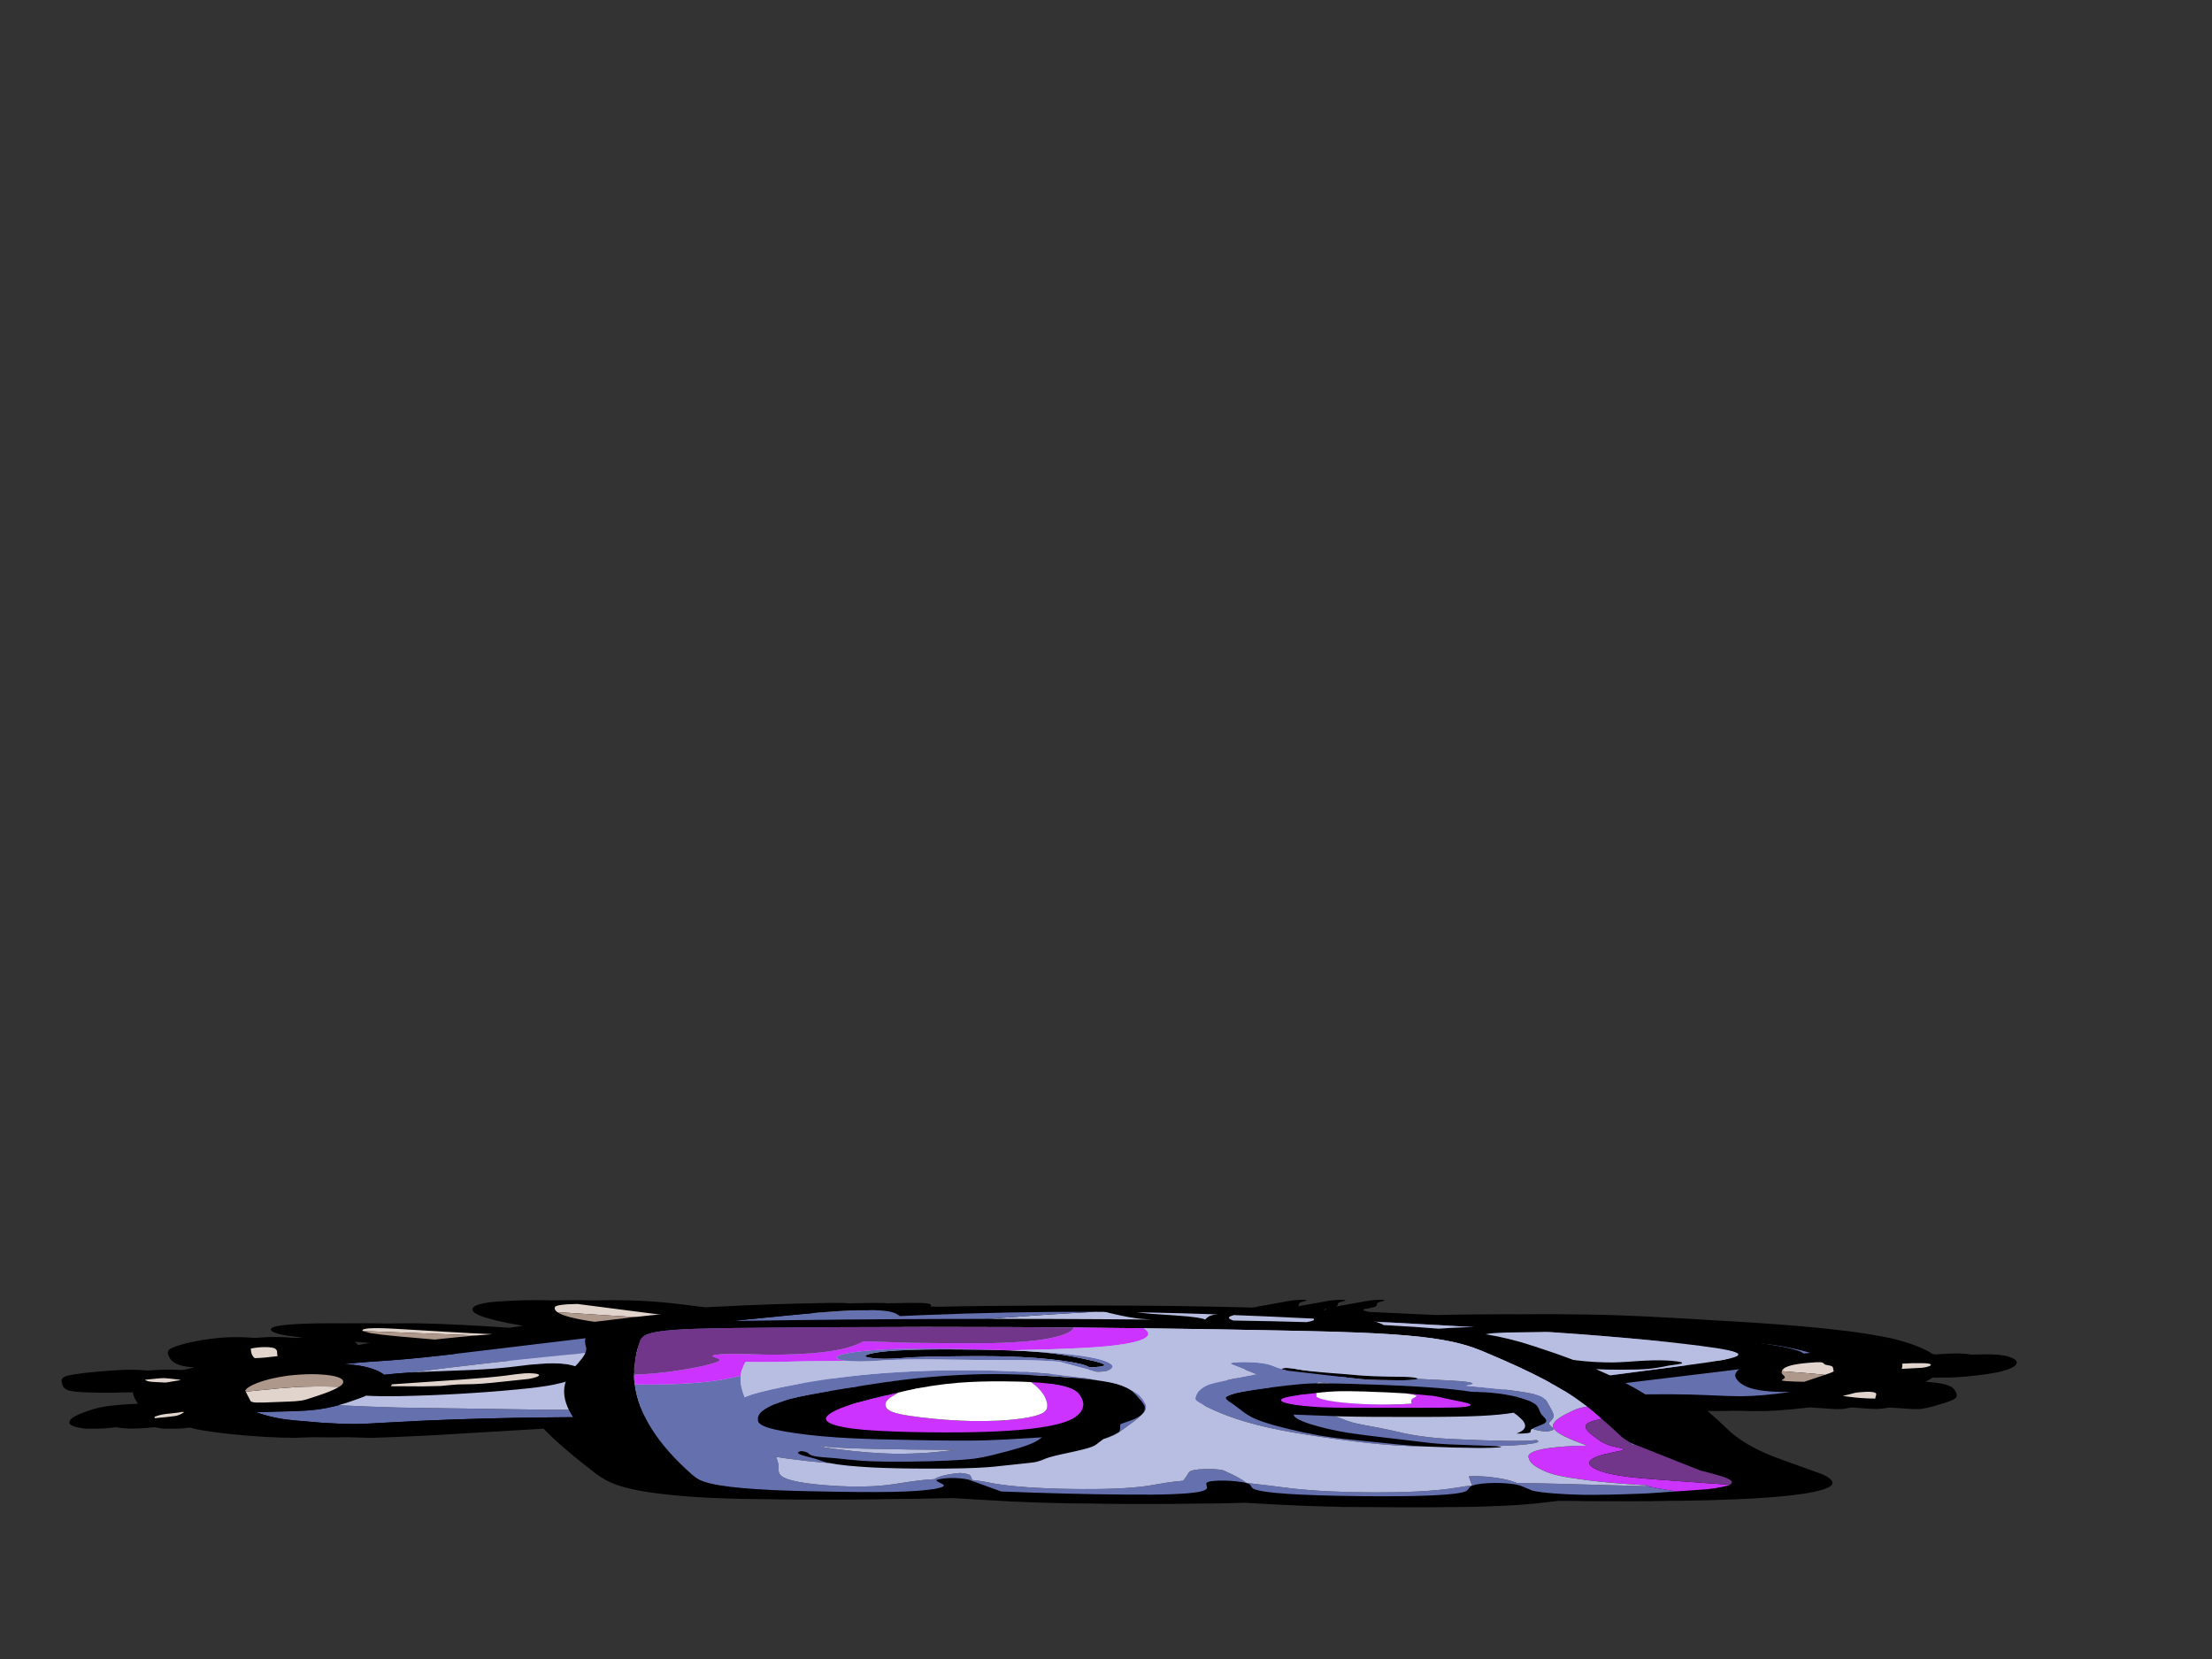 
<svg xmlns="http://www.w3.org/2000/svg" version="1.1" xmlns:xlink="http://www.w3.org/1999/xlink" preserveAspectRatio="none" x="0px" y="0px" width="400px" height="300px" viewBox="0 0 400 300">
<rect x="0" y="0" width="400" height="300" fill="#333333" stroke="none"/>
<defs>
<g id="Symbol_76_65_Layer2_0_FILL">
<path fill="#000000" stroke="none" d="
M 188.95 185.5
Q 179.9 185 175 184.9 169.4 184.75 161.9 184.9
L 160.9 184.9
Q 155.3 184.75 147.8 184.9 146.76 184.923 145.45 184.95 138.945 184.627 133.6 184.4 133.479 184.395 133.35 184.4 132.138 184.153 132.3 183.95 132.4 183.85 133.2 183.75 134.1 183.55 134.3 183.5 134.75 183.35 134.75 183 134.7 182.7 135.4 182.55 136.6 182.25 135.8 182.2 134.25 182.15 132.7 182.45
L 127.45 183.4
Q 125.5 183.75 125.45 183.95 125.46 184 125.5 184.05 122.108 183.915 118.75 183.8 118.916 183.773 119.1 183.75 120 183.55 120.2 183.5 120.65 183.35 120.65 183 120.6 182.7 121.3 182.55 122.5 182.25 121.7 182.2 120.15 182.15 118.6 182.45
L 113.35 183.4
Q 112.785 183.501 112.35 183.6 101.17 183.299 90.25 183.25 86.795 183.25 83.45 183.25
L 78.7 183.25
Q 77.427 183.256 76.15 183.25 65.104 183.25 55.4 183.45 54.758 183.429 54 183.4 54.153 183.282 54.1 183.15 54.1 182.95 53.5 182.85 52.75 182.75 50.5 182.75 45.165 182.825 39.9 183 39.746 182.908 39.4 182.85 38.65 182.75 36.4 182.75 25.7 182.9 15.25 183.45 14.301 183.509 13.35 183.55 11.349 183.31 8.8 183 2.85 182.25 -3.6 182.25 -5.95 182.25 -8.25 182.4 -9.306 182.452 -10.2 182.5 -13.856 182.25 -17.7 182.25 -20.05 182.25 -22.35 182.4 -24.4 182.5 -25.8 182.65 -27.85 182.95 -28.55 183.45 -30.485 185.062 -19.65 186.9 -20.837 187.078 -22.1 187.25 -26.451 186.948 -30.45 186.75 -35.1 186.5 -38.5 186.45 -43.45 186.4 -46.85 186.6 -47.014 186.61 -47.2 186.6 -50.198 186.485 -52.6 186.45 -57.55 186.4 -60.95 186.6 -65.1 186.85 -65.3 187.5 -65.3 188.469 -59.6 189 -60.157 189.046 -60.7 189.1 -62.538 189.273 -64.5 189.65 -64.547 189.619 -64.6 189.6 -65.55 189.3 -67.05 189.2 -71.25 188.75 -74.8 189.1 -77.45 189.35 -80.35 190 -82.7 190.6 -83.55 191.1 -84.1 191.5 -83.8 192.25 -83.4 193.2 -82.65 193.6 -81.5 194.3 -79.1 194.4 -79.6 194.5 -80.1 194.65 -81.086 194.859 -82.15 195.15 -83.249 195.252 -84.5 195.35 -85.14 195.26 -86.1 195.15 -88.75 194.8 -91.35 194.85 -93.8 194.9 -98.75 195.4 -101.3 195.7 -102.15 195.95 -102.85 196.15 -103.1 196.6 -103.2 196.9 -102.95 197.55 -102.75 198.35 -101.65 198.65 -100.45 198.9 -97.95 198.95 -93.1 199.1 -90.2 198.8 -90.25 199.2 -90 199.75 -89.7 200.45 -89.3 200.95 -89.45 201 -89.55 201 -93.65 201.2 -95.6 201.55 -97.25 201.85 -98.8 202.45 -101.6 203.45 -101.65 204.2 -101.9 204.65 -101.1 205 -100.25 205.35 -98.7 205.5 -97.35 205.55 -95.3 205.45 -94.2 205.35 -91.75 205.1 -89.21 204.872 -87.55 204.6 -87.402 204.824 -87 205 -86.15 205.35 -84.6 205.5 -83.25 205.55 -81.2 205.45 -80.69 205.404 -79.9 205.3 -79.282 205.48 -78.7 205.6 -76.5 206.05 -72.35 206.5 -65.95 207.15 -60.85 207.15 -58.196 207.078 -53.9 206.85 -50.05 207.15 -46.75 207.15 -43.05 207.05 -36.15 206.7
L -15.95 205.5
Q -13.04 208.592 -6.55 213.6 -4.85 214.9 -2.75 215.65 0.5 216.8 6.35 217.4 13.85 218.25 25.5 218.25 29.307 218.276 34.65 218.2 37.037 218.25 39.6 218.25 46.349 218.296 58 218.05 60.275 218.164 63.9 218.4 74 219.05 84.85 219.05 88.991 219.069 92.8 219 95.851 219.05 98.95 219.05 105.257 219.078 110.8 218.9 120.705 219.496 128.6 219.65 134.544 219.741 139.85 219.55 141.312 219.623 142.7 219.65 149.2 219.75 154.95 219.55 161.1 219.35 165.05 218.85 166.53 218.662 167.6 218.55 173.084 218.597 178.15 218.5 189.987 218.704 200.15 218.25 212.3 217.7 215.85 216.35 218.65 215.3 215.3 213.75 214.95 213.6 207.8 211.05 202.3 209.1 198.9 206.3 196.142 203.665 194.3 202.1 194.829 202.068 195.5 202
L 197.15 202.1
Q 203.05 202.5 207.3 202.2 208.855 202.109 213.1 201.65 214.664 201.775 216.65 201.9 217.9 202 218.85 201.95 220.2 201.8 221.95 201.25 222.277 201.157 222.55 201.05 223.052 201.163 223.6 201.25 226 201.6 230.75 201.9 232 202 232.95 201.95 234.3 201.8 236.05 201.25 238.5 200.55 239.15 200.15 239.8 199.75 239.5 199.05 239.15 198.1 238.3 197.8 237.2 197.25 234.35 197.05 234.15 197.05 234 197 234.65 196.6 235.25 196.25 235.8 196.3 236.4 196.25 239.3 196.35 243.4 195.85 245.9 195.55 247.65 195.15 249.7 194.6 250.25 194 250.75 193.35 249.95 192.9 248.7 192.1 245.3 192.05 243.3 192.1 242.4 192.1 240.85 191.9 240.05 191.9 238.15 191.85 235.55 192.15 235.4 192.05 235.15 191.95 232.9 190.45 228.15 189.25 223.75 188.25 216.8 187.5 211.45 186.9 203.15 186.35
L 188.95 185.5
M -47.35 190
Q -48.687 190.216 -49.55 190.4 -49.698 190.021 -50.15 189.75 -49.738 189.809 -49.3 189.85 -48.25 189.95 -47.35 190 Z"/>
</g>

<g id="Symbol_84_1_Layer0_0_FILL">
<path fill="#000000" stroke="none" d="
M 42.6 19.95
Q 42.9 22.7 41.9 23.9 42.55 26.75 42.85 29.05 43.3 32.6 43.2 39.8
L 42.8 59.7
Q 42.7 65.3 42.25 68.05 41.6 71.7 40.05 75.45 38.95 73.8 37.1 72.8 36.5 72.5 35.9 72.3 37.45 71.8 38.8 70.55 40.8 68.7 41.2 66.15 41.4 64.6 41 62.2 40.5 59 40.45 58.25 40.4 57.5 40.4 55.65 40.45 54 40.3 53.05 39.95 49.85 37.9 48.65 36.4 47.75 34.45 48.35 32.6 48.95 31.55 50.45 29.8 53.05 30.25 57.5 30.35 58.3 30.85 61.1 31.2 63.3 31.3 64.7 29.85 64.95 29.4 66.7 29.15 67.95 29.75 69.6 30.3 71.25 31.3 72 31.55 72.15 31.8 72.3 29.1 73.15 26.5 76.3 23.25 80.1 22.9 83.35 22.65 85.2 23.25 86.95 23.15 86.85 23.05 86.8 20.7 85.05 19.95 82.4 19.65 81.3 19.4 77.65 19.05 73.3 17.3 68.15 16.55 65.85 15 62.1 14.5 61.8 14.05 61.35 13.45 60.7 12.6 58.9 11.65 56.9 10.2 54.7 9.8 54.95 9.5 55.45 9.05 56.25 9.15 57.2 9.3 57.95 9.75 58.9 10 59.45 10.55 60.5 12.1 63.6 12.2 69.75
L 12.6 80.2
Q 12.7 84.95 14 87.3 14.55 88.25 16.7 90.4 18.4 92.05 19.95 93.1 19.3 94.6 18.95 96.45 18.5 98.85 18.6 102.65 18.6 103.7 18.95 104.15 19.45 104.85 20.95 104.95 22.95 105.25 24 104.9 25.05 104.5 26.6 102.95 28.7 100.85 29.35 99.6 30.35 97.8 30.35 95.45 30.35 95.3 30.4 95.15 31.35 94.85 32.3 94.5 32.35 94.95 32.45 95.35 32.8 97.45 34.6 99.25 35.7 100.35 36.95 100.7 38.5 101.05 40.05 100.15 41.5 99.35 42.45 97.85 44.1 95.4 43.6 93.05 43.15 91.75 43.1 91.05 43.15 89.75 43.05 89.15 42.9 87.75 41.75 86.6 42 86.25 42.25 85.85 45.35 81.3 47.2 75.8 48.8 70.8 49.4 64.55 49.85 59.8 49.75 53.05
L 49.4 41.65
Q 49.1 34.45 48.55 30.9 47.9 26.85 46.3 22.05 45.35 19.1 43.1 13.5 42.55 12.25 41.8 11.5 40.8 10.6 39.85 11 39.65 11.1 39.5 11.25 42 14.9 42.6 19.95
M 34.25 61.7
Q 34.85 58.95 34.95 55.75 34.95 54.9 35.4 54.85 35.7 57.65 36 59 36.15 59.95 36.5 61.85 36.7 63.05 36.7 64.6 36.7 66.35 35.9 67.1 35.1 67.75 34.2 67.3 33.6 66.2 33.75 64.55 33.8 63.8 34.25 61.7
M 35.85 78.75
Q 36.55 79.6 36.45 80.25 36.35 80.5 36.05 80.9 35.7 81.3 35.6 81.5 35.5 81.8 35.35 82.4 35.25 82.85 34.75 83.35 34.5 83.65 33.9 84.15 33.15 84.9 33.05 84.95 32.75 85.1 32.05 85.1
L 31.35 85.1 27.85 85.05
Q 27.6 83.65 27.6 82.6 27.6 81.95 27.85 81.7
L 28.6 81.4
Q 29.25 81.15 30.15 79.9 30.8 79.05 31.6 78.5 31.95 78.2 32.35 78 33.3 77.4 34.25 77.55 35.15 77.75 35.85 78.75
M 23 95.6
Q 23.05 95.2 23.15 94.85 23.95 95.15 24.85 95.3 25 95.5 25.2 95.7 25.6 96.25 25.65 96.7 25.75 97.65 24.7 98.5 23.15 99.65 23 99.85 22.6 98.25 23 95.6
M 36.15 92.4
Q 37.25 91.6 38.3 90.6 38.95 91.7 39.1 92.85 39.3 93.85 38.85 94.35 38.6 94.75 38.05 94.85 37.55 94.9 37.2 94.55 36.4 93.1 36.15 92.45
L 36.15 92.4 Z"/>

<path fill="#E1D4CD" stroke="none" d="
M 38.3 90.6
Q 37.25 91.6 36.15 92.4
L 36.15 92.45
Q 36.4 93.1 37.2 94.55 37.55 94.9 38.05 94.85 38.6 94.75 38.85 94.35 39.3 93.85 39.1 92.85 38.95 91.7 38.3 90.6
M 23.15 94.85
Q 23.05 95.2 23 95.6 22.6 98.25 23 99.85 23.15 99.65 24.7 98.5 25.75 97.65 25.65 96.7 25.6 96.25 25.2 95.7 25 95.5 24.85 95.3 23.95 95.15 23.15 94.85
M 36.45 80.25
Q 36.55 79.6 35.85 78.75 35.15 77.75 34.25 77.55 33.3 77.4 32.35 78 31.95 78.2 31.6 78.5
L 31.55 81.65
Q 31.5 83.65 31.35 85.1
L 32.05 85.1
Q 32.75 85.1 33.05 84.95 33.15 84.9 33.9 84.15 34.5 83.65 34.75 83.35 35.25 82.85 35.35 82.4 35.5 81.8 35.6 81.5 35.7 81.3 36.05 80.9 36.35 80.5 36.45 80.25
M 34.95 55.75
Q 34.85 58.95 34.25 61.7 33.8 63.8 33.75 64.55 33.6 66.2 34.2 67.3 35.1 67.75 35.9 67.1 36.7 66.35 36.7 64.6 36.7 63.05 36.5 61.85 36.15 59.95 36 59 35.7 57.65 35.4 54.85 34.95 54.9 34.95 55.75 Z"/>

<path fill="#AE978B" stroke="none" d="
M 31.35 85.1
Q 31.5 83.65 31.55 81.65
L 31.6 78.5
Q 30.8 79.05 30.15 79.9 29.25 81.15 28.6 81.4
L 27.85 81.7
Q 27.6 81.95 27.6 82.6 27.6 83.65 27.85 85.05
L 31.35 85.1 Z"/>

<path fill="#6570AF" stroke="none" d="
M 41.9 23.9
Q 42.9 22.7 42.6 19.95 42 14.9 39.5 11.25 38.25 9.5 36.6 8.05 33.8 5.55 31.1 5.75 28.8 5.9 25.6 8.6 20.9 12.55 18.95 15.25 18.3 16.15 17.35 17.75 16.25 19.6 15.8 20.3 13.45 23.3 12.35 24.8 9.95 28.15 6.4 36 5.2 39 5.1 40.1 5.05 41.6 5.75 43.75 6.9 47.15 6.95 47.3 7.05 47.65 7.3 49.1 7.5 50.2 7.75 50.85 7.85 51.05 9.55 53.75 9.9 54.25 10.2 54.7 11.65 56.9 12.6 58.9 13.45 60.7 14.05 61.35 14.5 61.8 15 62.1 16.55 65.85 17.3 68.15 19.05 73.3 19.4 77.65 19.65 81.3 19.95 82.4 20.7 85.05 23.05 86.8 23.15 86.85 23.25 86.95 22.65 85.2 22.9 83.35 23.25 80.1 26.5 76.3 29.1 73.15 31.8 72.3 31.55 72.15 31.3 72 30.3 71.25 29.75 69.6 29.15 67.95 29.4 66.7 29.85 64.95 31.3 64.7 31.2 63.3 30.85 61.1 30.35 58.3 30.25 57.5 29.8 53.05 31.55 50.45 32.6 48.95 34.45 48.35 36.4 47.75 37.9 48.65 39.95 49.85 40.3 53.05 40.45 54 40.4 55.65 40.4 57.5 40.45 58.25 40.5 59 41 62.2 41.4 64.6 41.2 66.15 40.8 68.7 38.8 70.55 37.45 71.8 35.9 72.3 36.5 72.5 37.1 72.8 38.95 73.8 40.05 75.45 41.6 71.7 42.25 68.05 42.7 65.3 42.8 59.7
L 43.2 39.8
Q 43.3 32.6 42.85 29.05 42.55 26.75 41.9 23.9 Z"/>
</g>

<g id="Symbol_85_0_Layer1_0_FILL">
<path fill="#000000" stroke="none" d="
M 115.55 22.5
Q 109.25 18.05 104.6 15.4 98.45 11.85 92.8 9.95 86.35 7.7 80.05 7.4 73.2 7.1 67.3 9.1 65.25 9.8 63.05 10.95 62.9 10.7 62.7 10.45 61.75 9.25 59.55 8.2 56.4 6.55 53.85 7.1 52.25 7.45 50.2 9.05 48.65 10.1 47.8 11.35 46.05 14.2 48.25 19.95 48.4 20.35 48.55 20.65
L 44.15 24
Q 43 22.15 41.8 19.75 39.9 15.85 38.9 13.9 37.2 10.6 33.95 5.5 30.6 -0.05 26.95 0 25.6 0.05 24.3 0.95 23.15 1.75 22.35 3.05 21.2 5 20.8 8.65 19.6 21.5 26.95 36.1 27.15 36.5 27.35 36.85 25 38.7 23.4 40.1 22.7 40.7 22.05 41.35 19.25 38.55 17.8 37.3 14.6 34.4 11.75 32.55 9.1 30.85 7.2 30.5 4.4 29.9 2.45 31.35 0.1 33.15 0 37.95 0 45.45 3.8 49.6 4.35 50.2 5.75 51.4 7.05 52.55 7.65 53.25 8.15 53.85 9.05 55.05 9.65 55.75 10.15 56.2 7.2 62.35 8.35 68.05 9 71.55 12.55 77.2 25.3 98.25 28.95 105.1 37.5 121.2 40.95 134.9 41.75 137.75 42.15 138.75 42.824 140.414 43.85 141.45 44.109 141.722 44.4 141.95 45.7 143.05 47.8 143.45 49.05 143.7 51.65 143.8
L 103.35 145.5
Q 106.5 145.6 108.2 145.4 110.85 145.1 112.65 143.95 114.077 143.058 115.35 141.45 115.499 141.255 115.65 141.05 116.55 139.8 117.85 137.4 129.3 116.5 141.9 97.45 147.55 89 149.7 84.25 153.3 76.5 152.85 69.8 152.45 64.25 149.05 57.4 143.95 47.35 134.55 38 127 30.55 115.55 22.5
M 92.45 18.55
Q 96.9 20.55 103.75 24.85 117 33.25 125.15 40.3 136.1 49.65 142.3 59.9 146.15 66.1 146.2 70.95 146.3 74.4 144.65 78.35 143.65 80.75 141.05 85.15
L 121.35 118.4 117.95 124.15 109.3 138.75
Q 102.05 137.5 92 137.55 87.6 137.65 84.05 137.75
L 81.3 137.8
Q 80.9 137.8 80.55 137.85 78.85 137.85 77.45 137.9 75.85 137.95 74.6 137.95 63.4 138.25 51.7 137.55 49.5 137.45 48.5 136.8 47.2 135.85 46.55 132.6 45.4 126.65 43 120.25 42.95 120.05 42.85 119.85 39.75 111.55 34.65 102.55 33.45 100.5 17 74.7 15.5 72.35 14.85 71 13.9 68.85 13.85 66.95 13.8 63.6 17.05 58.8 22.3 51.25 30.75 43.55 36.15 38.6 46.7 30.45 56.35 22.95 62.5 19.75 71.85 14.9 80.2 15.35 80.3 15.35 80.4 15.35 86.05 15.7 92.45 18.55
M 56 12.95
Q 56.65 13.15 57.65 14.1 55.15 15.7 51.45 18.5 51.1 16.35 51.9 14.8 52.55 13.7 53.65 13.15 54.9 12.55 56 12.95
M 25.65 6.5
Q 26.25 5.2 27.4 5.05
L 34.95 17.5
Q 38.35 23.2 41.1 26.3
L 39.55 27.45 34.6 31.2
Q 33.3 32.2 32.1 33.15 32 33 31.95 32.9 31.9 32.9 30.55 30.75 30.05 30 29.6 29.25 29.5 29.1 29.45 28.95 29.4 28.85 29.3 28.7 26.15 23.05 25.35 15.8 25 12.6 25.1 9.1 25.15 7.55 25.65 6.5
M 7.95 46.1
Q 7.55 45.6 7.25 45.1 6.65 44.1 6.2 43.2
L 6.2 43.15 5.55 40.95
Q 5.5 40.7 5.45 40.5 5.3 39.3 5.55 38.15 5.75 37.35 6.1 37 7 36.25 8.8 37.6
L 14.35 41.8
Q 16.65 43.55 18.2 44.35 18.45 44.5 18.7 44.6 17.85 45.5 17.05 46.35 15.2 48.4 13.7 50.45 13.25 51.1 12.8 51.7 12 50.75 10.7 49.35 8.85 47.35 7.95 46.1
M 87.45 97.45
Q 87.428 97.354 87.4 97.25 87.253 96.706 87 96.2 86 93.9 83.45 92.6 81.1 91.4 78.25 91.4 75 91.4 73.75 93
L 72.85 94.35
Q 72.4 94.95 70.75 95.6
L 61.45 99.35
Q 58.8 100.45 57.7 101 55.7 102.1 54.45 103.4 53.9 104 53.5 104.65 52.85 105.75 52.55 107 52.1 109.2 53.1 110.85 54.45 113.05 57.7 113.55 55.15 114.55 54.15 116.05 53.2 117.55 53.1 120.9 53 123.3 53.95 124.15 54.7 124.85 56.75 124.95 60.2 124.95 63.95 124.55 69.7 123.9 72.05 121.15 73.9 119.1 74.25 115.45 74.5 113.8 74.1 112.6 73.75 111.75 72.95 111.1 78.7 109.05 83.2 105.6 86.2 103.4 87.15 101.05 87.3 100.65 87.4 100.25 87.75 98.8 87.45 97.45
M 76.3 97.3
Q 77.7 96.85 79.1 96.9 80.7 97.05 81.85 98.05 80.9 99.9 78.7 101.35 77.35 102.25 74.5 103.5 73.55 103.9 72.65 104.3 69.05 105.75 66.9 106.35 62.55 107.55 59 107.2 60.05 105.8 62.3 104.7 63.55 104.05 66.15 102.95 66.75 102.65 68.15 101.85 69.35 101.1 71.15 99.9 74.2 98 76.3 97.3
M 69.05 116.5
Q 68.8 116.8 68.45 117.5 68.1 117.9 67.2 118.1 65.45 118.65 64.15 119 63.25 119.25 62.6 119.35 59.95 119.8 57.85 119.45 57.7 118.85 58.25 118.4 58.4 118.2 58.7 118 59.2 117.75 59.25 117.7 59.75 117.4 60.5 116.6 60.85 116.2 61.15 115.95 61.5 115.6 61.7 115.45 62.85 114.7 64.9 114.3 67.8 113.7 69.1 114.6 69.6 115 69.65 115.35 69.65 115.65 69.45 115.95 69.3 116.15 69.05 116.5
M 89.1 97
Q 89.014 97.23 88.95 97.45 88.771 97.987 88.7 98.45 88.6 98.85 88.65 99.25 88.65 99.6 88.8 99.95
L 88.85 99.95 88.85 100 88.9 100.05
Q 89.2 100.5 89.95 100.9 91 101.5 91.15 101.6 91.95 102.15 92.75 103.4 93.15 104.05 94 105.45 95.3 107.25 99.05 109.05 99.75 109.4 100.5 109.75 99.5 110.25 98.95 111.25 98 112.9 98.35 115.8 98.55 117.65 99.05 119.15 99.9 121.65 101.65 122.9 102.55 123.5 104.05 124 104.35 124.1 104.75 124.2 105.5 124.4 106.6 124.75 107.8 125.1 110.15 125.9 112.2 126.5 113.7 126.25 115.1 126.05 116.3 125.05 116.8 124.65 117.25 124.15 117.8 123.5 118.15 122.7 119.15 120.65 118.9 118.25 118.8 117.6 118.65 116.95 118.05 114.55 116.75 113.35 116.1 112.85 115.65 112.5 116.4 112.2 117.1 111.75 118.75 110.75 119.5 109.2 120.25 107.55 119.9 105.5 119.55 103.6 118.35 102 116.65 99.75 112.45 97.35 106.95 94.35 101.2 92.35 98.3 91.4 96.3 91.3 93.55 91.25 91.8 92.65 90.45 93.7 89.1 97
M 94.2 98.85
Q 94.7 97.9 95.25 97.6 95.85 97.3 97 97.6 102.7 98.8 110 102.7 111.6 103.6 112.35 104.2 112.7 104.45 113 104.8 113.3 105.1 113.5 105.4
L 113.85 106.05 113.9 106.1 113.9 106.15
Q 113.9 106.2 113.95 106.25
L 113.95 106.3
Q 109.35 107 105.1 105.5 104.4 105.2 103.85 105 102.85 104.6 102.2 104.4 100.5 103.75 99.3 103.7 97.7 103.8 96.9 103.6 95.4 103.3 94.55 101.85 93.7 100.35 94.2 98.85
M 110.05 113.35
L 110.3 113.85
Q 110.6 114.65 112.45 116.25 113.6 117.25 113.9 118.2 114 118.65 113.95 119.05 113.85 119.8 113.5 119.95 113.4 120.1 112.75 120.2
L 111.25 120.25
Q 110.45 120.35 110.1 120.25 110.05 120.25 108.6 119.6 107.9 119.2 106.95 118.95 106.5 118.85 106 118.75 104.85 118.5 104.6 118.3 104.3 118 104 117.3 103.5 115.5 103.8 113.95 107.1 113.95 108.9 113.35 109.75 113.05 110.05 113.35 Z"/>

<path fill="#E1D4CD" stroke="none" d="
M 5.55 38.15
Q 5.3 39.3 5.45 40.5
L 16.85 46.25
Q 16.95 46.3 17.05 46.35 17.85 45.5 18.7 44.6 18.45 44.5 18.2 44.35 16.65 43.55 14.35 41.8
L 8.8 37.6
Q 7 36.25 6.1 37 5.75 37.35 5.55 38.15
M 27.4 5.05
Q 26.25 5.2 25.65 6.5 25.15 7.55 25.1 9.1 25 12.6 25.35 15.8 25.4 15.8 25.45 15.85
L 39.55 27.45 41.1 26.3
Q 38.35 23.2 34.95 17.5
L 27.4 5.05
M 57.65 14.1
Q 56.65 13.15 56 12.95 54.9 12.55 53.65 13.15 52.55 13.7 51.9 14.8 51.1 16.35 51.45 18.5 55.15 15.7 57.65 14.1
M 68.45 117.5
Q 68.8 116.8 69.05 116.5 69.3 116.15 69.45 115.95 69.65 115.65 69.65 115.35 69.6 115 69.1 114.6 67.8 113.7 64.9 114.3 62.85 114.7 61.7 115.45 61.5 115.6 61.15 115.95 61.9 116.25 62.7 116.75 64.05 117.6 64.15 118.55 64.2 118.8 64.15 119 65.45 118.65 67.2 118.1 68.1 117.9 68.45 117.5
M 79.1 96.9
Q 77.7 96.85 76.3 97.3 74.2 98 71.15 99.9 69.35 101.1 68.15 101.85 68.9 102 69.75 102.25 71.05 102.45 71.75 102.85 72.7 103.4 72.65 104.3 73.55 103.9 74.5 103.5 77.35 102.25 78.7 101.35 80.9 99.9 81.85 98.05 80.7 97.05 79.1 96.9
M 107.6 117.3
Q 108.25 116.75 109.15 116.65 110.3 116.6 112.3 117.5
L 113.9 118.2
Q 113.6 117.25 112.45 116.25 110.6 114.65 110.3 113.85
L 110.05 113.35
Q 109.75 113.05 108.9 113.35 107.1 113.95 103.8 113.95 103.5 115.5 104 117.3 104.3 118 104.6 118.3 104.85 118.5 106 118.75 106.5 118.85 106.95 118.95 106.9 118.8 106.9 118.65 106.9 117.85 107.6 117.3
M 95.25 97.6
Q 94.7 97.9 94.2 98.85 93.7 100.35 94.55 101.85 95.4 103.3 96.9 103.6 97.7 103.8 99.3 103.7 100.5 103.75 102.2 104.4 102.85 104.6 103.85 105 103.45 104.1 103.45 103.2 103.5 102 104.3 101.45 105.55 100.6 108.05 102.2 110.45 103.65 113 104.8 112.7 104.45 112.35 104.2 111.6 103.6 110 102.7 102.7 98.8 97 97.6 95.85 97.3 95.25 97.6 Z"/>

<path fill="#AE978B" stroke="none" d="
M 7.25 45.1
Q 7.55 45.6 7.95 46.1 8.85 47.35 10.7 49.35 12 50.75 12.8 51.7 13.25 51.1 13.7 50.45 15.2 48.4 17.05 46.35 16.95 46.3 16.85 46.25
L 5.45 40.5
Q 5.5 40.7 5.55 40.95
L 6.2 43.15 6.2 43.2
Q 6.65 44.1 7.25 45.1
M 25.45 15.85
Q 25.4 15.8 25.35 15.8 26.15 23.05 29.3 28.7 29.4 28.85 29.45 28.95 29.5 29.1 29.6 29.25 30.05 30 30.55 30.75 31.9 32.9 31.95 32.9 32 33 32.1 33.15 33.3 32.2 34.6 31.2
L 39.55 27.45 25.45 15.85
M 62.7 116.75
Q 61.9 116.25 61.15 115.95 60.85 116.2 60.5 116.6 59.75 117.4 59.25 117.7 59.2 117.75 58.7 118 58.4 118.2 58.25 118.4 57.7 118.85 57.85 119.45 59.95 119.8 62.6 119.35 63.25 119.25 64.15 119 64.2 118.8 64.15 118.55 64.05 117.6 62.7 116.75
M 72.65 104.3
Q 72.7 103.4 71.75 102.85 71.05 102.45 69.75 102.25 68.9 102 68.15 101.85 66.75 102.65 66.15 102.95 63.55 104.05 62.3 104.7 60.05 105.8 59 107.2 62.55 107.55 66.9 106.35 69.05 105.75 72.65 104.3
M 109.15 116.65
Q 108.25 116.75 107.6 117.3 106.9 117.85 106.9 118.65 106.9 118.8 106.95 118.95 107.9 119.2 108.6 119.6 110.05 120.25 110.1 120.25 110.45 120.35 111.25 120.25
L 112.75 120.2
Q 113.4 120.1 113.5 119.95 113.85 119.8 113.95 119.05 114 118.65 113.9 118.2
L 112.3 117.5
Q 110.3 116.6 109.15 116.65
M 113.95 106.3
L 113.95 106.25
Q 113.9 106.2 113.9 106.15
L 113.9 106.1 113.85 106.05 113.5 105.4
Q 113.3 105.1 113 104.8 110.45 103.65 108.05 102.2 105.55 100.6 104.3 101.45 103.5 102 103.45 103.2 103.45 104.1 103.85 105 104.4 105.2 105.1 105.5 109.35 107 113.95 106.3 Z"/>

<path fill="#71368A" stroke="none" d="
M 100.4 124.55
Q 99.3 125.6 98.7 127.6 98.3 129.55 97.6 130.15 97 130.7 95.75 130.9 93.9 131.2 92.95 131.35 91.3 131.65 90.2 132 87.95 132.85 86.15 134.7 84.85 136.1 84.05 137.75 87.6 137.65 92 137.55 102.05 137.5 109.3 138.75
L 117.95 124.15 117.9 124.15
Q 117.55 124.15 117.25 124.15 116.8 124.65 116.3 125.05 115.1 126.05 113.7 126.25 112.2 126.5 110.15 125.9 107.8 125.1 106.6 124.75 105.5 124.4 104.75 124.2 103.85 124.85 102.8 124.95 101.75 125.1 100.4 124.55 Z"/>

<path fill="#CC33FF" stroke="none" d="
M 99.05 119.15
Q 98.45 119.25 98.1 119.3 97.3 119.5 96.8 119.85 96.3 120.3 95.8 121.6 95.55 122.15 95.45 122.65 95.2 122.6 94.95 122.55 94.1 125.15 93.65 127.2 90.2 126.7 86.85 129 83.8 131 81.85 134.5 80.9 136.25 80.55 137.85 80.9 137.8 81.3 137.8
L 84.05 137.75
Q 84.85 136.1 86.15 134.7 87.95 132.85 90.2 132 91.3 131.65 92.95 131.35 93.9 131.2 95.75 130.9 97 130.7 97.6 130.15 98.3 129.55 98.7 127.6 99.3 125.6 100.4 124.55 101.75 125.1 102.8 124.95 103.85 124.85 104.75 124.2 104.35 124.1 104.05 124 102.55 123.5 101.65 122.9 99.9 121.65 99.05 119.15
M 119.15 117.85
Q 119 118.05 118.9 118.25 119.15 120.65 118.15 122.7 117.8 123.5 117.25 124.15 117.55 124.15 117.9 124.15
L 117.95 124.15 121.35 118.4
Q 121.35 117.15 120.55 116.95 119.9 116.8 119.15 117.85 Z"/>

<path fill="#B8BEE2" stroke="none" d="
M 79.25 133.75
Q 78.25 136.15 77.45 137.9 78.85 137.85 80.55 137.85 80.9 136.25 81.85 134.5 83.8 131 86.85 129 90.2 126.7 93.65 127.2 94.1 125.15 94.95 122.55 92.8 122.25 90.5 122.7 86.45 123.5 83.7 126.25 81.45 128.55 79.25 133.75
M 43 119.8
Q 42.95 119.8 42.85 119.85 42.95 120.05 43 120.25
L 43 119.8
M 103.75 24.85
Q 96.9 20.55 92.45 18.55 86.05 15.7 80.4 15.35 77.1 17.6 74.5 19.85 71.75 22.2 67 27.2 62.1 32.35 59.6 34.55 56.3 37.5 49.95 41.9 42.8 46.9 40.15 49.05 33.3 54.6 28.1 61.45 25.75 64.6 25.75 66.7 25.8 68.35 27.25 70.85
L 42.6 98.65
Q 43.7 96.25 46.9 96.45 50 96.6 51.7 98.9 53.15 100.85 53.45 103.9 53.5 104.25 53.5 104.65 53.9 104 54.45 103.4 55.7 102.1 57.7 101 58.8 100.45 61.45 99.35
L 70.75 95.6
Q 72.4 94.95 72.85 94.35
L 73.75 93
Q 75 91.4 78.25 91.4 81.1 91.4 83.45 92.6 86 93.9 87 96.2 87.253 96.706 87.4 97.25 87.375 97.148 87.35 97.05 88.15 97.2 88.95 97.45 89.014 97.23 89.1 97 90.45 93.7 91.8 92.65 93.55 91.25 96.3 91.3 98.3 91.4 101.2 92.35 106.95 94.35 112.45 97.35 116.65 99.75 118.35 102 119.55 103.6 119.9 105.5 120.25 107.55 119.5 109.2 118.75 110.75 117.1 111.75 116.4 112.2 115.65 112.5 116.1 112.85 116.75 113.35 118.05 114.55 118.65 116.95 118.8 117.6 118.9 118.25 119 118.05 119.15 117.85 119.9 116.8 120.55 116.95 121.35 117.15 121.35 118.4
L 141.05 85.15
Q 143.65 80.75 144.65 78.35 146.3 74.4 146.2 70.95 146.15 66.1 142.3 59.9 136.1 49.65 125.15 40.3 117 33.25 103.75 24.85 Z"/>

<path fill="#6570AF" stroke="none" d="
M 88.95 97.45
Q 88.15 97.2 87.35 97.05 87.375 97.148 87.4 97.25 87.428 97.354 87.45 97.45 87.75 98.8 87.4 100.25 87.3 100.65 87.15 101.05 86.2 103.4 83.2 105.6 78.7 109.05 72.95 111.1 73.75 111.75 74.1 112.6 74.5 113.8 74.25 115.45 73.9 119.1 72.05 121.15 69.7 123.9 63.95 124.55 60.2 124.95 56.75 124.95 54.7 124.85 53.95 124.15 53 123.3 53.1 120.9 53.2 117.55 54.15 116.05 55.15 114.55 57.7 113.55 54.45 113.05 53.1 110.85 52.1 109.2 52.55 107 52.85 105.75 53.5 104.65 53.5 104.25 53.45 103.9 53.15 100.85 51.7 98.9 50 96.6 46.9 96.45 43.7 96.25 42.6 98.65
L 27.25 70.85
Q 25.8 68.35 25.75 66.7 25.75 64.6 28.1 61.45 33.3 54.6 40.15 49.05 42.8 46.9 49.95 41.9 56.3 37.5 59.6 34.55 62.1 32.35 67 27.2 71.75 22.2 74.5 19.85 77.1 17.6 80.4 15.35 80.3 15.35 80.2 15.35 71.85 14.9 62.5 19.75 56.35 22.95 46.7 30.45 36.15 38.6 30.75 43.55 22.3 51.25 17.05 58.8 13.8 63.6 13.85 66.95 13.9 68.85 14.85 71 15.5 72.35 17 74.7 33.45 100.5 34.65 102.55 39.75 111.55 42.85 119.85 42.95 119.8 43 119.8
L 43 120.25
Q 45.4 126.65 46.55 132.6 47.2 135.85 48.5 136.8 49.5 137.45 51.7 137.55 63.4 138.25 74.6 137.95 75.85 137.95 77.45 137.9 78.25 136.15 79.25 133.75 81.45 128.55 83.7 126.25 86.45 123.5 90.5 122.7 92.8 122.25 94.95 122.55 95.2 122.6 95.45 122.65 95.55 122.15 95.8 121.6 96.3 120.3 96.8 119.85 97.3 119.5 98.1 119.3 98.45 119.25 99.05 119.15 98.55 117.65 98.35 115.8 98 112.9 98.95 111.25 99.5 110.25 100.5 109.75 99.75 109.4 99.05 109.05 95.3 107.25 94 105.45 93.15 104.05 92.75 103.4 91.95 102.15 91.15 101.6 91 101.5 89.95 100.9 89.2 100.5 88.9 100.05
L 88.85 100 88.85 99.95 88.8 99.95
Q 88.65 99.6 88.65 99.25 88.6 98.85 88.7 98.45 88.771 97.987 88.95 97.45 Z"/>
</g>

<g id="Symbol_85_0_Layer0_0_FILL">
<path fill="#000000" stroke="none" d="
M 46.65 146.65
Q 46.95 145.5 47.7 144.95 48.25 144.55 49.65 144.35 60.1 142.7 76.95 143.95 90.75 145 98.05 145.4 98.15 145.5 98.35 145.65 99.2 146.3 100.5 146.55 102.75 146.85 104.7 146.45 104.95 147.9 105.05 150.55 105.15 153.8 105.8 155.4 106.2 156.4 106.95 156.95 107.8 157.6 108.65 157.3 109.25 157.1 109.7 156.4
L 109.85 156.35
Q 110.05 155.75 110.25 155.15 110.7 153.9 110.95 152.55 111.9 148.7 112.4 144.65 112.644 142.77 112.4 141.45 112.119 140.067 111.3 139.3 109.65 137.7 106.15 138.6 104.8 138.9 102.95 139.6
L 73.65 137.35
Q 65.5 136.8 62.65 136.8 60.65 136.8 54.15 137.15 48.9 137.4 45.7 137.2 44 137.15 43.45 137.2 42.1 137.3 41.3 137.9 40.1 138.75 39.65 140.65 39.534 141.019 39.4 141.45 39.058 143.064 38.9 145.55
L 38.5 150.35
Q 38.3 154.05 38.65 155.6 39 156.85 39.8 157.7 40.7 158.65 41.8 158.6 43.65 158.5 44.7 155.55 45.95 152.6 46.35 148.7 46.55 147.1 46.65 146.65 Z"/>
</g>

<g id="Symbol_84_0_Layer0_0_FILL">
<path fill="#6570AF" stroke="none" d="
M 25.65 22.7
Q 27.15 11.7 30.3 1.4 30.113 1.288 29.95 1.2
L 29.85 1.15
Q 28.95 0.7 28.35 0.5 26.8 0 23.55 0 20.35 0 18.9 0.95 17.55 1.8 16.8 3.7 16.45 4.55 16.2 5.6 15.55 8.55 15.55 13.8 15.45 18.65 15.75 21.75 15.85 22.4 16 23 16.1 28.4 16.85 36.95
L 18.05 51.1
Q 18.65 57.3 18.2 60.7 18.1 61.6 17.85 63.35 17.65 64.85 17.8 65.95
L 17.85 66.25
Q 18.3 65.25 19.65 64.3 22.15 62.6 25.2 62.15 25.1 60.75 25.4 59 23.15 40.85 25.65 22.7
M 58.4 30.45
L 56.8 26.95
Q 56.15 25.6 55.6 25.15 55.15 24.8 54.6 24.75 54 24.75 53.6 25.1 54.4 26.35 54.65 27.35 55.2 29.1 55.1 31.8 54.85 35.3 54 38.4 53.05 41.5 50.15 47.2
L 42.6 62
Q 40.7 65.35 38.35 68.85 39.3 70.3 39.45 71.6 39.55 72.7 39.1 74.25 38.85 75.1 38.25 76.85 38.05 77.5 37.7 78.65 40.7 77.4 42.4 76 43.65 75 46.35 71.65 48.1 69.3 48.6 68.1 49.2 66.75 49.7 63.65 50.9 57.05 53.75 49.05 54.75 46.3 56.6 41.75 57.35 41.05 58.05 39.55 58.55 38.3 59.05 35.8 59.15 35.15 59.3 34.35 59.4 33.4 59.45 32.8 59 31.75 58.4 30.45 Z"/>

<path fill="#000000" stroke="none" d="
M 59.4 34.95
Q 59.2 35.4 59.05 35.8 58.55 38.3 58.05 39.55 57.35 41.05 56.6 41.75 54.75 46.3 53.75 49.05 50.9 57.05 49.7 63.65 49.2 66.75 48.6 68.1 48.1 69.3 46.35 71.65 43.65 75 42.4 76 40.7 77.4 37.7 78.65 38.05 77.5 38.25 76.85 38.85 75.1 39.1 74.25 39.55 72.7 39.45 71.6 39.3 70.3 38.35 68.85 37.65 67.85 36.6 66.8 35.75 65.9 34.9 65.2 35.95 63.8 36.85 61.35 39.25 54.45 39.4 47.55 39.5 44.7 38.8 43.1 37.9 40.9 35.55 39.85 33.2 38.8 31 39.6 28.5 40.45 27.75 42.7 27.45 43.6 27.5 44.95 27.55 45.75 27.7 47.3 27.8 49.25 27.2 51.85 26.85 53.35 26 56.35 25.6 57.75 25.4 59 25.1 60.75 25.2 62.15 22.15 62.6 19.65 64.3 18.3 65.25 17.85 66.25
L 17.8 65.95
Q 17.65 64.85 17.85 63.35 18.1 61.6 18.2 60.7 18.65 57.3 18.05 51.1
L 16.85 36.95
Q 16.1 28.4 16 23 15.85 22.4 15.75 21.75 15.45 18.65 15.55 13.8 15.55 8.55 16.2 5.6 16.45 4.55 16.8 3.7
L 16.85 2.2
Q 16.85 1.2 16.65 0.9 16.3 0.45 15.7 0.45 15.1 0.4 14.6 0.75 14.05 1.2 13.5 2.65 10.8 9.45 9.55 16.25 8.5 22.55 8.55 28.65 8.65 34.25 10.15 44.1 11.75 54.95 12.05 59.5 12.25 62.7 12.3 63.55 12.45 65.1 12.8 66.35 12.65 67.85 12.6 68.85 12.05 68.7 11.35 68.6
L 7.25 68.25
Q 5.35 68.15 4.3 68.6 3.15 69.15 2.5 70.05 0.05 72.6 0 74.95 -0.05 76.7 1.05 78.75 2 80.4 3.2 81.05 4.15 81.5 6.35 81.5 9.1 81.5 10.4 81.15 12.7 80.6 13.7 79.1 13.85 79.45 14.05 79.8 14.65 80.95 15.75 82.3 14.85 82.7 13.85 83.75 12.15 85.35 11.5 87 10.95 88.55 10.95 91.85 11.05 93.55 11.55 94.15 12 94.65 13.1 94.95 13.95 95.1 15.75 95.1 18.15 95.2 19.3 94.55 20.35 93.85 21.15 92.3 22.9 89.25 23 87.35 23.9 87.45 25.55 87.45 27.55 87.45 29.25 87.35 29.2 87.45 29.2 87.5 28.7 90.15 29.15 91.5 29.55 92.65 30.65 93.75 32.8 95.8 34.85 96.05 36.1 96.3 37.3 95.9 38.5 95.45 39.25 94.5 39.9 93.65 40.1 92.35 40.2 91.6 40.2 90 40.2 87.4 39.65 86.15 39.45 85.7 39 85.05 40.1 84.5 41.4 83.85 43.7 82.8 45.2 81.85 47.1 80.55 49.5 78.05 53.15 74.15 54.45 70.9 55.4 68.55 56.2 64.05
L 61.05 36.55
Q 61.35 34.55 60.85 33.75 60.1 33.6 59.4 34.95
M 33.15 44.35
Q 33.65 44.35 34.1 44.8 34.5 45.2 34.65 45.75 34.7 46 34.7 47.9 34.7 48.65 34.75 50.1 34.75 51.4 34.5 52.25 34.3 52.85 33.85 54.15 33.75 54.8 33.75 56.2 33.7 56.55 33.05 58.25
L 31.35 61.9 30.45 61.7 31.55 53.55
Q 32 50.25 31.8 48.3 31.5 46.7 31.6 45.95 31.7 45.3 32.15 44.85 32.6 44.35 33.15 44.35
M 20.85 71.75
Q 21.05 70.35 21.95 69.25 22.75 68.15 24.1 67.55 25.45 67 26.8 67.2 26.85 67.2 26.95 67.2 27.95 67.3 29.05 67.9 29.7 68.25 30.4 68.8 31.6 69.7 33.3 71.7 33.95 72.35 34.1 72.85 34.25 73.5 33.95 74.45 33.7 75.4 33.2 77.25 32.9 78.3 32.4 78.55 32.15 78.75 31.45 78.75
L 26.75 78.85 26.2 78.85
Q 25.1 78.65 23.95 77.9 21.8 76.45 21.1 74.45 20.6 73.15 20.85 71.75
M 6.1 73.5
Q 6.6 73.3 7.65 73.3
L 10.35 73.5
Q 10.55 75.25 10.2 76.2 8.7 76.5 5.15 76.2 4.8 75.45 5.05 74.65 5.35 73.85 6.1 73.5
M 17.25 85.95
Q 17.55 85.75 17.6 85.75 17.65 86.2 17.95 87.1 18.1 87.5 18.05 87.6 17.95 87.9 17.85 87.95 17.55 88.35 17.1 89.05 16.55 89.75 15.6 89.85 15.65 89.65 15.6 88.7 15.55 87.95 15.75 87.55 15.9 87.3 16.35 86.85
L 17.25 85.95
M 35.55 88.2
Q 35.7 88.95 35.6 90.6 35.5 90.55 35.25 90.55 35 90.55 34.95 90.55
L 34.7 90.35
Q 34.3 89.95 34.2 89.7 33.95 89.3 34 88.4 34 87.5 33.8 87.1
L 34 86.9
Q 34.4 87.05 35.1 87.55
L 35.4 87.85
Q 35.45 87.9 35.55 88.2 Z"/>

<path fill="#E1D4CD" stroke="none" d="
M 35.6 90.6
Q 35.7 88.95 35.55 88.2 35.45 87.9 35.4 87.85
L 35.1 87.55
Q 34.4 87.05 34 86.9
L 33.8 87.1
Q 34 87.5 34 88.4 33.95 89.3 34.2 89.7 34.3 89.95 34.7 90.35
L 34.95 90.55
Q 35 90.55 35.25 90.55 35.5 90.55 35.6 90.6
M 17.6 85.75
Q 17.55 85.75 17.25 85.95
L 16.35 86.85
Q 15.9 87.3 15.75 87.55 15.55 87.95 15.6 88.7 15.65 89.65 15.6 89.85 16.55 89.75 17.1 89.05 17.55 88.35 17.85 87.95 17.95 87.9 18.05 87.6 18.1 87.5 17.95 87.1 17.65 86.2 17.6 85.75
M 7.65 73.3
Q 6.6 73.3 6.1 73.5 5.35 73.85 5.05 74.65 4.8 75.45 5.15 76.2 8.7 76.5 10.2 76.2 10.55 75.25 10.35 73.5
L 7.65 73.3
M 28.85 68.15
Q 27.35 70.85 26.95 73 26.7 74.5 26.75 77.3 26.75 78.15 26.75 78.85
L 31.45 78.75
Q 32.15 78.75 32.4 78.55 32.9 78.3 33.2 77.25 33.7 75.4 33.95 74.45 34.25 73.5 34.1 72.85 33.95 72.35 33.3 71.7 31.6 69.7 30.4 68.8 29.7 68.25 29.05 67.9 28.95 68 28.85 68.15
M 34.1 44.8
Q 33.65 44.35 33.15 44.35 32.6 44.35 32.15 44.85 31.7 45.3 31.6 45.95 31.5 46.7 31.8 48.3 32 50.25 31.55 53.55
L 30.45 61.7 31.35 61.9 33.05 58.25
Q 33.7 56.55 33.75 56.2 33.75 54.8 33.85 54.15 34.3 52.85 34.5 52.25 34.75 51.4 34.75 50.1 34.7 48.65 34.7 47.9 34.7 46 34.65 45.75 34.5 45.2 34.1 44.8 Z"/>

<path fill="#AE978B" stroke="none" d="
M 26.95 73
Q 27.35 70.85 28.85 68.15 28.95 68 29.05 67.9 27.95 67.3 26.95 67.2 26.85 67.2 26.8 67.2 25.45 67 24.1 67.55 22.75 68.15 21.95 69.25 21.05 70.35 20.85 71.75 20.6 73.15 21.1 74.45 21.8 76.45 23.95 77.9 25.1 78.65 26.2 78.85
L 26.75 78.85
Q 26.75 78.15 26.75 77.3 26.7 74.5 26.95 73 Z"/>

<path fill="#B8BEE2" stroke="none" d="
M 47.05 11.5
Q 43.15 8.6 42.45 8.2 40.95 7.25 36.65 5.05 33.85 3.55 32.5 2.7 31.022 1.747 29.95 1.2 30.113 1.288 30.3 1.4 27.15 11.7 25.65 22.7 23.15 40.85 25.4 59 25.6 57.75 26 56.35 26.85 53.35 27.2 51.85 27.8 49.25 27.7 47.3 27.55 45.75 27.5 44.95 27.45 43.6 27.75 42.7 28.5 40.45 31 39.6 33.2 38.8 35.55 39.85 37.9 40.9 38.8 43.1 39.5 44.7 39.4 47.55 39.25 54.45 36.85 61.35 35.95 63.8 34.9 65.2 35.75 65.9 36.6 66.8 37.65 67.85 38.35 68.85 40.7 65.35 42.6 62
L 50.15 47.2
Q 53.05 41.5 54 38.4 54.85 35.3 55.1 31.8 55.2 29.1 54.65 27.35 54.4 26.35 53.6 25.1 54 24.75 54.6 24.75 55.15 24.8 55.6 25.15 56.15 25.6 56.8 26.95
L 58.4 30.45
Q 59 31.75 59.45 32.8 59.45 32.25 59.4 31.95 58.9 30.7 58.7 30 58.4 29.2 58.3 27.8 58.15 26.05 58.05 25.5 57.65 22.75 55.3 19.55 53.35 16.95 51 14.8 50.25 14.1 47.05 11.5 Z"/>
</g>

<g id="Symbol_83_0_Layer0_0_FILL">
<path fill="#000000" stroke="none" d="
M 102.75 22.95
Q 103.45 22.15 103.5 20.8 103.55 20 103.35 18.3 103.15 18.1 102.85 18.35
L 102.6 18.95
Q 102.1 20.15 99.7 20.05 95.8 19.95 93.9 20.45 92.4 20.85 91.3 21.5 89.4 20.1 86.9 19 86.65 18.9 86.45 18.8 86.4 18.1 86.25 17.3 85.9 15.45 84.9 13.25 84.55 12.35 82.95 9.4 82.1 8.15 82.35 7.25 82.45 6.85 82.95 6.3 83.5 5.6 83.65 5.35 83.95 4.8 84.15 3.35 84.3 2.05 84.75 1.45 85.55 0.25 85.15 0 84.35 -0.15 83.4 1
L 80.1 4.9
Q 78.9 6.3 78.75 7.25 78.65 8.25 79.25 9.6 80.15 11.9 80.35 12.95 80.7 14.9 79.8 16.1 79.55 16.35 79.4 16.6 76.3 15.85 72.6 15.4 72.45 14.45 72.45 14.3 72.35 12.95 73.05 11.65 73.6 10.45 73.35 10 72.3 9.95 71.55 10.85 70.9 11.65 70.6 12.7 70.25 13.75 70.05 14.75 69.95 13.85 69.45 13.15 68.9 12.35 67.6 11.6 65.65 10.55 65.4 10.35 64 9.2 63.15 7.15 62.6 6.15 62 6.15 61.5 6.15 61.3 6.75 60.9 7.6 61.55 9.6
L 61.95 10.6
Q 63.1 13.35 64.1 14.2 64.3 14.3 64.95 14.7 45.3 13.3 25.9 15.65 21.2 16.3 18.5 17.25 14.55 18.65 12.4 21.25 10.3 23.8 9.45 28.15 8.95 30.7 8.45 35.95 8.05 39.2 7 43.7 6.4 46.3 5.1 51.45 1.05 68.4 0.2 90.15 -0.3 103.6 0.5 129.4 0.65 134.8 1.35 137.9 2.45 142.55 5.15 145.15 8.65 148.45 14.75 148.65 18.6 148.8 25.75 147.5 28.85 146.9 30.65 147.3 31.8 147.55 34.8 149.25 39.75 151.8 45.45 151.9 51.25 152 56.2 149.55 62.8 153.55 68.1 154.25 71.45 154.7 74.55 153.95 77.9 153.1 80.25 151.05 81.9 149.5 82.65 149.25 83.55 148.9 86.1 149.35 92.85 150.7 99 148.6 105.7 146.3 108.3 140.75 110.35 136.4 109.45 130.05 109.35 129.3 107 118.9 105.2 110.85 104.95 99.3 104.95 86.1 104.8 79.5 104.45 65.35 102.2 51.6 103.1 52 104.5 52 106.25 52 107.2 51.4 108.15 50.75 109.5 48.9 109.8 48.6 110.45 48 110.95 47.5 111 46.95 111.1 46.35 110.65 45.8 110.25 45.25 109.6 45.1 108.65 44.8 107.15 45.5 106.3 45.95 105.85 46.15 105.1 46.5 104.5 46.6 102.7 46.65 101.2 45 101.05 44.8 100.95 44.65 99.9 39.45 98.55 34.3 97.7 31.05 96.95 29.15 96.2 27.15 95.2 25.6 95.65 25.05 96.05 24.8 96.95 24.25 99.55 24.05 101.9 23.9 102.75 22.95
M 88.75 27.5
Q 90.8 29.5 91.95 32.9 92.75 35.15 93.4 39.25 97 60.2 97.55 76.95 97.6 78.1 97.65 79.4 97.75 83.25 97.8 88.5 97.9 94.45 97.9 102.25 97.974 103.952 98.1 105.6 98.1 106.15 98.2 106.75
L 98.4 107.75 102 126.9
Q 103.35 130.65 103.65 132.1 104.25 135.05 103.5 137.25 103.45 137.4 103.4 137.6 102.85 138.9 101.75 140.05
L 101.8 140.05
Q 101.35 140.5 100.8 140.95
L 97.65 142.55 94.7 144.05
Q 94.35 144.15 94.05 144.25 90.55 145.3 88.45 145.1 86.95 144.85 85.8 144.05 84.5 143.2 84.05 141.9 83.7 139.75 83.5 138.7 83.4 138.05 83.2 137.6 83.15 137.5 83.1 137.4 83.05 137.3 83 137.25
L 82.5 136.7
Q 82.25 136.5 82 136.4 81.05 136.05 80.05 136.75 79.35 137.25 79 138 78.9 138.1 78.85 138.25 78.8 138.35 78.8 138.45
L 78.75 138.5
Q 78.5 139.15 78.2 140.6 77.9 141.95 77.6 142.65 75.65 146.75 67.2 146.1 58.55 145.35 57.8 140.8 57.7 140.15 57.8 138.8 57.9 137.45 57.8 136.8 57.75 136.5 57.65 136.2 57.4 135.55 56.85 135.05 56.15 134.4 55.3 134.55 55.2 134.55 55.1 134.6 53.95 135 53.75 137.25 53.5 139.75 53.4 140.3 53.05 142 52.25 142.95 50.25 145.35 45.15 144.95 39.55 144.6 33.55 142.6
L 31.65 133.85
Q 31.6 133.75 31.6 133.7 31.3 133.05 30.85 132.75 30.15 132.35 29.4 132.95 29.2 133.1 29.05 133.3 28.6 133.8 28.5 134.4 28.45 135 28.6 136.05 28.75 137.2 28.75 137.7 28.7 139.35 27.45 140.75 26.25 142.05 24.55 142.6 22.25 143.4 17.8 142.8 14.25 142.4 12 141.55 8.95 140.35 7.55 138.15 6.5 136.65 6.15 134.4 5.95 133.1 5.9 130.3 5.503 96.282 9.5 62.45
L 9.55 62
Q 9.85 59.4 10.2 56.8 10.25 56.3 10.35 55.85 10.4 55.1 10.55 54.35 10.8 52.45 11.05 50.55 11.15 50 11.25 49.4 11.3 48.85 11.4 48.35 12.7 39.25 14.35 30.2 14.8 27.85 15.25 26.6 15.95 24.65 17.1 23.5 18.4 22.2 20.6 21.6 22.05 21.2 24.7 20.95 27.2 20.75 29.7 20.6 32.1 20.4 34.55 20.35 42.75 20 50.95 20.3 52.05 20.35 53.15 20.4 54.95 20.5 56.8 20.6 57.1 20.65 57.45 20.65 57.6 20.65 57.8 20.7 60.55 20.85 63.35 21.15 70.45 21.85 77.55 23.05 81.3 23.65 83.55 24.45 86.75 25.55 88.75 27.5
M 38.05 57.55
Q 35.8 59 33.4 61.35 31.95 62.75 29.25 65.7 24.55 70.8 22.75 73.7 22.2 74.6 21.3 76.5 18.35 82.6 17.6 89.4 17.25 91.8 17.5 93.65 17.9 96.7 19.85 99.25 21.8 101.85 24.6 103 26.55 103.85 30.45 104.35 34.65 105.05 37.05 104.6 38.65 104.25 41.9 102.75 42.4 102.5 42.85 102.3 42.6 103 42.2 104.35 41.35 107 39.7 110.05 38.6 112.05 36.45 115.4 35.15 117.4 34.25 118.2 32.2 120 27.75 120.4 24.75 120.6 23.35 119.75 22.85 119.45 22.2 118.85 21.25 117.95 21.05 117.8 20.4 117.4 20.05 117.15 19.55 116.75 19.35 116.3 19.05 115.75 19.05 114.35 19.1 113.05 18.6 112.55 17.8 113.7 18.25 115.5 18.5 116.45 19.2 118.35 19.3 118.7 19.55 119.85 19.75 120.75 20 121.3 20.05 121.45 20.15 121.55 21.15 123.6 23.75 124.75 25.85 125.6 28.9 125.6 32.6 125.7 34.7 124.55 35.3 124.25 36.15 123.55 37.25 122.7 37.55 122.5 39.4 121.15 39.65 120.85 40.15 120.25 41.05 118.15 41.75 116.55 43.85 113.75 45.9 110.95 46.6 109.4 47.1 108.35 47.6 106.5 48.25 104.3 48.5 103.55 48.526 103.497 48.55 103.45
L 48.6 103.4
Q 50.1 100.15 50.65 98.4 50.95 97.3 51.4 93.7 51.5 93.05 51.6 92.45 53.1 89.55 53.7 88 55.2 84.1 55.7 78.8 55.95 75.8 56 69.25 56 68.65 56 68.1 55.981 67.531 55.95 67 55.716 63.375 54.8 61.5 54.4 60.75 53.85 60.05
L 53.85 60.1
Q 53.55 59.65 53.2 59.3 52.1 58.2 50.65 57.3 50.55 57.25 50.45 57.2 50.35 57.1 50.25 57.05 50.1 56.95 50 56.9 47.1 55.3 44.7 55.25 41.6 55.25 38.05 57.55
M 33.65 69
Q 33.9 68.6 34.2 68.2 37.5 63.35 40.35 61.7 42.4 60.55 44.7 60.65 46.4 60.7 47.7 61.45 48.25 61.75 48.7 62.2
L 48.75 62.25
Q 50.85 64.4 50.65 70 50.3 79.4 48.3 86.25 46.2 93.7 41.65 96.65 37.3 99.5 30.85 98.35 27.95 97.75 26.6 96.65 24.6 95.1 24.15 92.05 23.8 89.55 24.55 86.5 25.7 81.95 28.5 76.95 28.65 76.75 28.75 76.5 28.8 76.45 28.85 76.4 30.4 73.75 32.9 70.1 33.25 69.55 33.65 69
M 41.9 42.1
Q 45.75 41.7 47.65 42.2 50.35 42.85 52.25 45.15 54.15 47.4 54.3 50.2 54.9 50.2 55.45 49.65 55.9 49.1 55.95 48.45 56.05 47.5 55.45 45.8 54.3 43.05 53.6 41.85 52.4 39.75 50.8 38.7 48.95 37.45 45.5 37.1 41.85 36.6 39.3 37.2 35.85 38 34.5 40.75 33.65 42.6 34.75 43.5 35.45 44.15 36.75 43.65 37.05 43.55 38.65 42.7 40 42.2 41.9 42.1
M 90.6 69.8
Q 89.95 69 89.15 68.65 88.65 68.4 88.15 68.45 87.3 67.25 86.55 66.6 84.8 65 82.05 63.9 80.15 63.15 76.95 62.4 76.3 62.25 75.75 62.2 74.9 62.05 74.3 62.15 74.15 62.15 74 62.2
L 73.95 62.2
Q 72.9 62.4 71.25 63.75 67.15 67.1 65.55 69.55 64.6 71.1 64.25 72.6 64 73.95 64.2 76.8 64.3 77.9 64.45 82.65 64.55 86.25 64.9 88.5 65.65 93.3 68.3 99 69.3 101.15 70.3 102.35 70.8 103.05 72.55 104.6
L 75.55 107.3
Q 76.75 108.35 77.5 108.75 77.95 109 78.6 109.25 79.5 109.6 80.85 109.9 82.45 110.2 83.2 110.25 84.55 110.25 85.4 109.7 85.55 109.2 84.95 108.9 84.7 108.75 84.45 108.7 84.4 108.65 84.35 108.65
L 81.9 107.9
Q 80.65 107.65 79.7 107 79.25 106.7 78.25 105.6
L 75.65 102.85
Q 73.3 100.4 72.35 99 70.75 96.6 69.55 92.25 68.55 88.1 69 85.4 70.25 85.75 72.7 86.55 72.9 86.65 73.15 86.7 75.75 87.25 80.5 87.15 84.6 87.15 86.65 86.35 88.65 85.6 90.05 84 90.15 85.75 90.15 87.7 90.25 95.4 88.25 99.5 88.65 99.65 89.05 99.4 89.45 99.2 89.65 98.75 89.85 97.55 89.95 97 90 96.5 90.25 95.9 90.45 95.2 90.9 94.3 91.8 92.35 92 91.65 92.35 90.5 92.45 88.9 92.5 87.1 92.5 86.15 92.5 84.95 92.75 81.95 93 79.25 92.95 77.7 92.75 72.65 90.6 69.8
M 84.15 71.6
Q 84.25 71.7 85.35 74.1 86.45 76.3 86.6 76.85 87.1 78.65 86 79.65 85.25 80.3 83.3 80.3
L 75.75 80.35
Q 73.6 80.35 72.4 79.95 70.65 79.25 69.75 77.5 68.85 75.7 69.4 73.9 69.9 72 72.95 69.6
L 73.15 69.45
Q 73.2 69.4 73.25 69.35 74.65 68.15 75.75 68 76.65 67.9 78 68.25 80.2 68.8 81.7 69.6 81.85 69.65 82.05 69.8
L 84.05 71.45
Q 84.1 71.55 84.15 71.6
M 81.55 59.8
Q 82.4 59.95 83 59.85 83.2 59.8 83.4 59.7 84.1 59.3 84.3 58.8 84.35 58.55 84.3 58.3 84.1 57.55 83.2 57.3 82.15 57.2 81.65 57.15 80.4 57 79.35 56.4 79 56.2 77.8 55.25 76.9 54.75 76.5 54.4 74.7 53.2 73.75 51.5 73.15 50.45 72.7 50.75 72.45 51.05 72.4 51.35
L 72.4 51.4
Q 72.35 51.7 72.5 52.1
L 72.55 52.2
Q 72.7 52.75 73.45 53.4
L 78.25 58.35
Q 79.05 59.15 79.55 59.4 80.2 59.7 81.55 59.8 Z"/>

<path fill="#6570AF" stroke="none" d="
M 98.05 108
Q 98.2 107.85 98.4 107.75
L 98.2 106.75
Q 98.1 106.15 98.1 105.6 98.05 106.8 98.05 108
M 56 68.1
Q 56 68.65 56 69.25 55.95 75.8 55.7 78.8 55.2 84.1 53.7 88 53.1 89.55 51.6 92.45 51.5 93.05 51.4 93.7 50.95 97.3 50.65 98.4 50.1 100.15 48.6 103.4 49.9 101.15 51.15 96.9
L 53.05 90.75
Q 54.75 85.15 55.3 82.25 55.9 79.2 56.05 75.95 56.45 70.9 55.95 67 55.981 67.531 56 68.1
M 10.45 55.65
L 10.4 55.6
Q 10.45 54.95 10.55 54.35 10.4 55.1 10.35 55.85 10.65 55.85 10.85 55.8
L 10.9 55.8
Q 10.675 55.725 10.45 55.65
M 33.4 61.35
Q 35.8 59 38.05 57.55 41.6 55.25 44.7 55.25 47.1 55.3 50 56.9 50.1 56.95 50.25 57.05 50.35 57.1 50.45 57.2 50.55 57.25 50.65 57.3 52.1 58.2 53.2 59.3 53.55 59.65 53.85 60.1
L 53.85 60.05
Q 52.95 58.35 51.75 56.95 49.45 54.25 46.45 53.15 43.65 52.1 40.35 52.5 37.35 52.9 34.45 54.4 29.85 56.85 25.15 62.45 21.35 67.1 19.55 70.45 19.05 71.45 18.6 72.5 19.3 63.75 20.35 56.55 19.25 58.15 18.5 59.05 16.85 61 15.05 61.95 12.7 63.25 9.9 63 9.65 63 9.45 62.95 9.475 62.7 9.5 62.45 5.503 96.282 5.9 130.3 5.95 133.1 6.15 134.4 6.5 136.65 7.55 138.15 8.95 140.35 12 141.55 14.25 142.4 17.8 142.8 22.25 143.4 24.55 142.6 26.25 142.05 27.45 140.75 28.7 139.35 28.75 137.7 28.75 137.2 28.6 136.05 28.45 135 28.5 134.4 28.6 133.8 29.05 133.3 29.2 133.1 29.4 132.95 30.15 132.35 30.85 132.75 31.3 133.05 31.6 133.7 31.6 133.75 31.65 133.85
L 33.55 142.6
Q 39.55 144.6 45.15 144.95 50.25 145.35 52.25 142.95 53.05 142 53.4 140.3 53.5 139.75 53.75 137.25 53.95 135 55.1 134.6 55.2 134.55 55.3 134.55 56.15 134.4 56.85 135.05 57.4 135.55 57.65 136.2 57.75 136.5 57.8 136.8 57.9 137.45 57.8 138.8 57.7 140.15 57.8 140.8 58.55 145.35 67.2 146.1 75.65 146.75 77.6 142.65 77.9 141.95 78.2 140.6 78.5 139.15 78.75 138.5
L 78.8 138.45
Q 78.8 138.35 78.85 138.25 78.9 138.1 79 138 79.35 137.25 80.05 136.75 81.05 136.05 82 136.4 82.25 136.5 82.5 136.7
L 83 137.25
Q 83.05 137.3 83.1 137.4 83.15 137.5 83.2 137.6 83.4 138.05 83.5 138.7 83.7 139.75 84.05 141.9 84.5 143.2 85.8 144.05 86.95 144.85 88.45 145.1 90.55 145.3 94.05 144.25 94.35 144.15 94.7 144.05
L 97.65 142.55
Q 96.3 140.6 95.3 138.55 95.2 138.6 95.15 138.65
L 87.25 136.9
Q 85.05 136.4 83.7 136.4 83.55 136.4 83.4 136.4 83.25 135.6 83.1 135.05 82.6 133.15 81.55 132 81.15 131.5 80.55 131.3 79.9 131.05 79.45 131.4
L 78.85 138.15
Q 78.55 138.35 78.25 138.65 77.05 139.95 76.4 140.55 73.35 143.35 68.9 143.3 64.4 143.25 61.45 140.35 59.05 137.55 57.7 136.25 57.55 131.9 56.85 127.65 56.85 126.7 56.3 126.2 55.85 125.8 55.15 125.95 54.5 126.05 54.1 126.55 53.5 127.2 53.2 128.8 52.55 131.9 51.9 134.65 51.05 135.1 50.2 136 49.45 136.8 48 138.45 45.05 141.35 40.45 140.75 35.85 140.2 33.65 136.65 33.05 135.45 32.65 134.85 32.3 134.35 31.95 134.05 32.1 132.55 32.2 131.1 32.3 129.3 31.5 128.85 29.95 129.85 28.95 132.1 28.752 132.546 28.45 133.45 27.257 133.943 26.15 135.05 25.45 135.75 24.1 137.15 22.9 138.35 21.75 138.75 19.75 139.45 17.65 138.05 15.65 136.75 14.85 134.55 14.15 132.65 14.25 130.15 14.25 128.85 14.7 125.65 15.2 122.2 15.7 116.2 15.7 116.55 15.65 116.9 16 117.45 16.4 117.95 18.05 120.1 20.15 121.55 20.05 121.45 20 121.3 19.75 120.75 19.55 119.85 19.3 118.7 19.2 118.35 18.5 116.45 18.25 115.5 17.8 113.7 18.6 112.55 19.1 113.05 19.05 114.35 19.05 115.75 19.35 116.3 19.55 116.75 20.05 117.15 20.4 117.4 21.05 117.8 21.25 117.95 22.2 118.85 22.85 119.45 23.35 119.75 24.75 120.6 27.75 120.4 32.2 120 34.25 118.2 35.15 117.4 36.45 115.4 38.6 112.05 39.7 110.05 41.35 107 42.2 104.35 42.6 103 42.85 102.3 42.4 102.5 41.9 102.75 38.65 104.25 37.05 104.6 34.65 105.05 30.45 104.35 26.55 103.85 24.6 103 21.8 101.85 19.85 99.25 17.9 96.7 17.5 93.65 17.25 91.8 17.6 89.4 18.35 82.6 21.3 76.5 22.2 74.6 22.75 73.7 24.55 70.8 29.25 65.7 31.95 62.75 33.4 61.35
M 22.3 111.25
Q 20.9 109.75 20.9 108.7 21.85 110.15 24.85 110.75 28.9 111.55 33.4 111.7 31.2 113.4 30.55 113.75 28.7 114.7 27.15 114.55 24.85 114.2 22.3 111.25
M 44.95 44.8
Q 46.2 44.85 48.7 44.9 50.8 45.15 52 46.05
L 54.55 53.5
Q 55.3 53.6 55.9 52.3 57.05 49.3 56.5 46.1 55.95 42.75 53.75 40.6 51.85 38.7 48.35 37.6 47.45 37.3 46.45 37.05 43.05 36.2 40.45 36.3 38.8 36.3 37.45 36.7 35.15 37.35 33.5 38.9 31.7 40.55 31.3 42.7 31.15 43.65 31.35 44.45 31.5 45.05 31.85 45.4 32.05 45.6 32.35 45.7 33.05 46 34.05 45.7 34.6 45.5 35.7 44.95 37.45 44.2 40.2 44.35 41.8 44.45 44.95 44.8
M 47.65 42.2
Q 45.75 41.7 41.9 42.1 40 42.2 38.65 42.7 37.05 43.55 36.75 43.65 35.45 44.15 34.75 43.5 33.65 42.6 34.5 40.75 35.85 38 39.3 37.2 41.85 36.6 45.5 37.1 48.95 37.45 50.8 38.7 52.4 39.75 53.6 41.85 54.3 43.05 55.45 45.8 56.05 47.5 55.95 48.45 55.9 49.1 55.45 49.65 54.9 50.2 54.3 50.2 54.15 47.4 52.25 45.15 50.35 42.85 47.65 42.2
M 75.8 95.3
Q 74.3 92.75 73.8 91.35 73.45 90.3 73 87.8
L 72.7 86.55
Q 70.25 85.75 69 85.4 68.55 88.1 69.55 92.25 70.75 96.6 72.35 99 73.3 100.4 75.65 102.85
L 78.25 105.6
Q 79.25 106.7 79.7 107 80.65 107.65 81.9 107.9
L 84.35 108.65
Q 84.4 108.65 84.45 108.7 84.7 108.75 84.95 108.9 87.05 108.4 88.15 107.5 89.85 106.15 89.5 104.35 88.5 105.05 87 105 85.95 104.95 84.3 104.5 81.4 103.7 80.25 102.85 78.8 101.75 77.65 99.4 76.5 96.65 75.8 95.3
M 83 59.85
Q 82.4 59.95 81.55 59.8 80.2 59.7 79.55 59.4 79.05 59.15 78.25 58.35
L 73.45 53.4
Q 72.7 52.75 72.55 52.2
L 72.5 52.1
Q 72.35 51.7 72.4 51.4
L 72.4 51.35
Q 72.3 51.1 72.2 50.85
L 71.7 48.4
Q 71.25 46.85 70.2 46.45 69.6 46.2 68.95 46.4 68.3 46.65 68.1 47.25 68.05 47.6 68.15 48.2
L 69.5 55.4
Q 68.6 56.3 67.35 58
L 65.6 60.55
Q 64.55 61.9 64 63 63.15 64.65 62.25 68.25 61.25 72.55 61.15 74.75 61.15 75.55 61.5 79.55 62.2 84.95 63.1 88.5 64.3 93.35 66.2 97 67.75 100 70.5 103.5 73.2 106.95 75.4 108.2 76.85 108.95 78.6 109.25 77.95 109 77.5 108.75 76.75 108.35 75.55 107.3
L 72.55 104.6
Q 70.8 103.05 70.3 102.35 69.3 101.15 68.3 99 65.65 93.3 64.9 88.5 64.55 86.25 64.45 82.65 64.3 77.9 64.2 76.8 64 73.95 64.25 72.6 64.6 71.1 65.55 69.55 67.15 67.1 71.25 63.75 72.9 62.4 73.95 62.2
L 74 62.2
Q 74.15 62.15 74.3 62.15
L 74.55 61.25 75.75 62.2
Q 76.3 62.25 76.95 62.4 80.15 63.15 82.05 63.9 84.8 65 86.55 66.6 87.3 67.25 88.15 68.45 88.65 68.4 89.15 68.65 89.95 69 90.6 69.8 92.75 72.65 92.95 77.7 93 79.25 92.75 81.95 92.5 84.95 92.5 86.15 92.5 87.1 92.45 88.9 92.35 90.5 92 91.65 91.8 92.35 90.9 94.3 90.45 95.2 90.25 95.9 90.4 97.25 91.2 98.05 92.1 97.4 92.25 95.9 92.25 94.05 92.25 93.2 92.25 92.15 92.6 90.7 93.05 89.05 93.2 88.25 93.6 86.55 93.9 82.4
L 94.3 75.95
Q 94.5 72.5 94.1 71 93.55 69 91.75 67.05 90.6 65.85 88.2 63.9 88.25 63.8 88.35 63.7 89.5 62.4 88.8 61.25 88.4 60.5 87 59.95
L 84.3 58.8
Q 84.1 59.3 83.4 59.7 83.2 59.8 83 59.85 Z"/>

<path fill="#CC33FF" stroke="none" d="
M 32.7 71.85
Q 33.3 70.1 33.65 69 33.25 69.55 32.9 70.1 30.4 73.75 28.85 76.4 28.8 76.45 28.75 76.5 28.65 76.75 28.5 76.95 25.7 81.95 24.55 86.5 23.8 89.55 24.15 92.05 24.6 95.1 26.6 96.65 27.95 97.75 30.85 98.35 37.3 99.5 41.65 96.65 46.2 93.7 48.3 86.25 50.3 79.4 50.65 70 50.85 64.4 48.75 62.25
L 48.7 62.2
Q 48.25 61.75 47.7 61.45 47.45 61.35 47.3 61.25 47.6 69.85 46.5 78.6 46.1 81.9 45.4 84 44.4 86.85 42.6 88.5 40.3 90.6 37.65 90.15 36.05 89.85 34.6 88.65 31.8 86.4 31.2 83.6 30.9 82.55 31 80.25 31.3 75.8 32.7 71.85
M 57.45 20.65
Q 57.1 20.65 56.8 20.6 56 24.65 54.25 27.4 52.15 30.8 49 31.85 47.7 32.3 46 32.35 45 32.4 42.9 32.25 39.65 32.15 37.9 31.5 36.05 30.85 35.4 31 33.7 35.65 31.65 37.85 30.3 39.4 28.5 40.15 26.6 41 24.7 40.75 22.9 40.25 21.95 40.25 21.2 40.2 20.55 40.55 19.9 40.9 19.7 41.55 19.6 42 19.7 42.65 19.8 43.05 19.95 43.75 20.15 45.35 18.8 47.55 17.15 50.5 14.2 53.3 12.25 55.2 10.45 55.65 10.675 55.725 10.9 55.8
L 10.85 55.8
Q 10.65 55.85 10.35 55.85 10.25 56.3 10.2 56.8 9.85 59.4 9.55 62
L 9.5 62.45
Q 9.475 62.7 9.45 62.95 9.65 63 9.9 63 12.7 63.25 15.05 61.95 16.85 61 18.5 59.05 19.25 58.15 20.35 56.55 20.8 53.4 21.35 50.55 21.75 48.25 22.2 46.2 23.35 46.45 24.95 46.25 25.85 46.1 27.7 45.75
L 30.35 45.55
Q 31.15 45.45 31.85 45.4 31.5 45.05 31.35 44.45 31.15 43.65 31.3 42.7 31.7 40.55 33.5 38.9 35.15 37.35 37.45 36.7 38.8 36.3 40.45 36.3 43.05 36.2 46.45 37.05 47.45 37.3 48.35 37.6 50.05 37.25 52.6 36.75 56 35.95 58.05 34.55 61.8 31.9 62.95 26.85 63.55 24.25 63.35 21.15 60.55 20.85 57.8 20.7 57.6 20.65 57.45 20.65
M 97.65 79.4
Q 96.8 80.2 95.95 82.3 93.5 88.3 92.85 91.7 92.25 94.15 92.25 97.35 92.2 101.35 93.75 108.55 92.2 108.6 90.8 109.6 89.45 110.5 88.65 111.9 87.2 114.2 86.95 118 86.5 122.2 87 126.1 87.25 129.05 88.15 130.95 88.85 132.5 90.3 134.2 92.35 136.55 95.25 137.9 95.5 138 95.8 138.15 95.5 138.35 95.3 138.55 96.3 140.6 97.65 142.55
L 100.8 140.95
Q 101.35 140.5 101.8 140.05
L 101.75 140.05
Q 102.85 138.9 103.4 137.6 103.3 137.55 103.2 137.5 102.2 137 98.25 134.5 97.05 133.75 96.4 133.3 95.35 132.6 94.7 131.9 92.6 129.75 92.15 125.45 91.85 122.3 92.65 119.25 93.5 116.1 95.4 113.7
L 96.4 112.35
Q 96.9 111.55 96.85 110.85 96.8 110.45 96.1 109 95.7 108.1 95.45 105.1 95.25 100.7 95.25 98.45 95.25 93.65 96.3 91.1 96.85 89.8 97.8 88.5 97.75 83.25 97.65 79.4
M 85.35 74.1
Q 84.25 71.7 84.15 71.6 84.1 71.55 84.05 71.45
L 82.05 69.8
Q 81.85 69.65 81.7 69.6 82 70 82.05 70.05 82.55 70.75 82.5 71.4 82.5 71.85 82.05 72.95 81.5 74.3 81.3 77.25 79.95 77.95 78.35 77.9 76.8 77.85 75.5 77 74.25 76.15 73.55 74.75 72.85 73.3 72.95 71.85 73.1 70.85 73.15 70.4 73.25 69.8 73.25 69.35 73.2 69.4 73.15 69.45
L 72.95 69.6
Q 69.9 72 69.4 73.9 68.85 75.7 69.75 77.5 70.65 79.25 72.4 79.95 73.6 80.35 75.75 80.35
L 83.3 80.3
Q 85.25 80.3 86 79.65 87.1 78.65 86.6 76.85 86.45 76.3 85.35 74.1 Z"/>

<path fill="#FFFFFF" stroke="none" d="
M 33.65 69
Q 33.3 70.1 32.7 71.85 31.3 75.8 31 80.25 30.9 82.55 31.2 83.6 31.8 86.4 34.6 88.65 36.05 89.85 37.65 90.15 40.3 90.6 42.6 88.5 44.4 86.85 45.4 84 46.1 81.9 46.5 78.6 47.6 69.85 47.3 61.25 47.45 61.35 47.7 61.45 46.4 60.7 44.7 60.65 42.4 60.55 40.35 61.7 37.5 63.35 34.2 68.2 33.9 68.6 33.65 69
M 82.05 72.95
Q 82.5 71.85 82.5 71.4 82.55 70.75 82.05 70.05 82 70 81.7 69.6 80.2 68.8 78 68.25 76.65 67.9 75.75 68 74.65 68.15 73.25 69.35 73.25 69.8 73.15 70.4 73.1 70.85 72.95 71.85 72.85 73.3 73.55 74.75 74.25 76.15 75.5 77 76.8 77.85 78.35 77.9 79.95 77.95 81.3 77.25 81.5 74.3 82.05 72.95 Z"/>

<path fill="#B8BEE2" stroke="none" d="
M 20.9 108.7
Q 20.9 109.75 22.3 111.25 24.85 114.2 27.15 114.55 28.7 114.7 30.55 113.75 31.2 113.4 33.4 111.7 28.9 111.55 24.85 110.75 21.85 110.15 20.9 108.7
M 91.95 32.9
Q 90.8 29.5 88.75 27.5 86.75 25.55 83.55 24.45 81.3 23.65 77.55 23.05 70.45 21.85 63.35 21.15 63.55 24.25 62.95 26.85 61.8 31.9 58.05 34.55 56 35.95 52.6 36.75 50.05 37.25 48.35 37.6 51.85 38.7 53.75 40.6 55.95 42.75 56.5 46.1 57.05 49.3 55.9 52.3 55.3 53.6 54.55 53.5
L 52 46.05
Q 50.8 45.15 48.7 44.9 46.2 44.85 44.95 44.8 41.8 44.45 40.2 44.35 37.45 44.2 35.7 44.95 34.6 45.5 34.05 45.7 33.05 46 32.35 45.7 32.05 45.6 31.85 45.4 31.15 45.45 30.35 45.55
L 27.7 45.75
Q 25.85 46.1 24.95 46.25 23.35 46.45 22.2 46.2 21.75 48.25 21.35 50.55 20.8 53.4 20.35 56.55 19.3 63.75 18.6 72.5 19.05 71.45 19.55 70.45 21.35 67.1 25.15 62.45 29.85 56.85 34.45 54.4 37.35 52.9 40.35 52.5 43.65 52.1 46.45 53.15 49.45 54.25 51.75 56.95 52.95 58.35 53.85 60.05 54.4 60.75 54.8 61.5 55.716 63.375 55.95 67 56.45 70.9 56.05 75.95 55.9 79.2 55.3 82.25 54.75 85.15 53.05 90.75
L 51.15 96.9
Q 49.9 101.15 48.6 103.4
L 48.55 103.45
Q 48.526 103.497 48.5 103.55 48.25 104.3 47.6 106.5 47.1 108.35 46.6 109.4 45.9 110.95 43.85 113.75 41.75 116.55 41.05 118.15 40.15 120.25 39.65 120.85 39.4 121.15 37.55 122.5 37.25 122.7 36.15 123.55 35.3 124.25 34.7 124.55 32.6 125.7 28.9 125.6 25.85 125.6 23.75 124.75 21.15 123.6 20.15 121.55 18.05 120.1 16.4 117.95 16 117.45 15.65 116.9 15.7 116.55 15.7 116.2 15.2 122.2 14.7 125.65 14.25 128.85 14.25 130.15 14.15 132.65 14.85 134.55 15.65 136.75 17.65 138.05 19.75 139.45 21.75 138.75 22.9 138.35 24.1 137.15 25.45 135.75 26.15 135.05 27.257 133.943 28.45 133.45 28.752 132.546 28.95 132.1 29.95 129.85 31.5 128.85 32.3 129.3 32.2 131.1 32.1 132.55 31.95 134.05 32.3 134.35 32.65 134.85 33.05 135.45 33.65 136.65 35.85 140.2 40.45 140.75 45.05 141.35 48 138.45 49.45 136.8 50.2 136 51.05 135.1 51.9 134.65 52.55 131.9 53.2 128.8 53.5 127.2 54.1 126.55 54.5 126.05 55.15 125.95 55.85 125.8 56.3 126.2 56.85 126.7 56.85 127.65 57.55 131.9 57.7 136.25 59.05 137.55 61.45 140.35 64.4 143.25 68.9 143.3 73.35 143.35 76.4 140.55 77.05 139.95 78.25 138.65 78.55 138.35 78.85 138.15
L 79.45 131.4
Q 79.9 131.05 80.55 131.3 81.15 131.5 81.55 132 82.6 133.15 83.1 135.05 83.25 135.6 83.4 136.4 83.55 136.4 83.7 136.4 85.05 136.4 87.25 136.9
L 95.15 138.65
Q 95.2 138.6 95.3 138.55 95.5 138.35 95.8 138.15 95.5 138 95.25 137.9 92.35 136.55 90.3 134.2 88.85 132.5 88.15 130.95 87.25 129.05 87 126.1 86.5 122.2 86.95 118 87.2 114.2 88.65 111.9 89.45 110.5 90.8 109.6 92.2 108.6 93.75 108.55 92.2 101.35 92.25 97.35 92.25 94.15 92.85 91.7 93.5 88.3 95.95 82.3 96.8 80.2 97.65 79.4 97.6 78.1 97.55 76.95 97 60.2 93.4 39.25 92.75 35.15 91.95 32.9
M 87 59.95
Q 88.4 60.5 88.8 61.25 89.5 62.4 88.35 63.7 88.25 63.8 88.2 63.9 90.6 65.85 91.75 67.05 93.55 69 94.1 71 94.5 72.5 94.3 75.95
L 93.9 82.4
Q 93.6 86.55 93.2 88.25 93.05 89.05 92.6 90.7 92.25 92.15 92.25 93.2 92.25 94.05 92.25 95.9 92.1 97.4 91.2 98.05 90.4 97.25 90.25 95.9 90 96.5 89.95 97 89.85 97.55 89.65 98.75 89.45 99.2 89.05 99.4 88.65 99.65 88.25 99.5 90.25 95.4 90.15 87.7 90.15 85.75 90.05 84 88.65 85.6 86.65 86.35 84.6 87.15 80.5 87.15 75.75 87.25 73.15 86.7 72.9 86.65 72.7 86.55
L 73 87.8
Q 73.45 90.3 73.8 91.35 74.3 92.75 75.8 95.3 76.5 96.65 77.65 99.4 78.8 101.75 80.25 102.85 81.4 103.7 84.3 104.5 85.95 104.95 87 105 88.5 105.05 89.5 104.35 89.85 106.15 88.15 107.5 87.05 108.4 84.95 108.9 85.55 109.2 85.4 109.7 84.55 110.25 83.2 110.25 82.45 110.2 80.85 109.9 79.5 109.6 78.6 109.25 76.85 108.95 75.4 108.2 73.2 106.95 70.5 103.5 67.75 100 66.2 97 64.3 93.35 63.1 88.5 62.2 84.95 61.5 79.55 61.15 75.55 61.15 74.75 61.25 72.55 62.25 68.25 63.15 64.65 64 63 64.55 61.9 65.6 60.55
L 67.35 58
Q 68.6 56.3 69.5 55.4
L 68.15 48.2
Q 68.05 47.6 68.1 47.25 68.3 46.65 68.95 46.4 69.6 46.2 70.2 46.45 71.25 46.85 71.7 48.4
L 72.2 50.85
Q 72.3 51.1 72.4 51.35 72.45 51.05 72.7 50.75 73.15 50.45 73.75 51.5 74.7 53.2 76.5 54.4 76.9 54.75 77.8 55.25 79 56.2 79.35 56.4 80.4 57 81.65 57.15 82.15 57.2 83.2 57.3 84.1 57.55 84.3 58.3 84.35 58.55 84.3 58.8
L 87 59.95
M 74.3 62.15
Q 74.9 62.05 75.75 62.2
L 74.55 61.25 74.3 62.15 Z"/>

<path fill="#71368A" stroke="none" d="
M 53.15 20.4
Q 52.05 20.35 50.95 20.3 42.75 20 34.55 20.35 32.1 20.4 29.7 20.6 27.2 20.75 24.7 20.95 22.05 21.2 20.6 21.6 18.4 22.2 17.1 23.5 15.95 24.65 15.25 26.6 14.8 27.85 14.35 30.2 12.7 39.25 11.4 48.35 11.3 48.85 11.25 49.4 11.15 50 11.05 50.55 10.8 52.45 10.55 54.35 10.45 54.95 10.4 55.6
L 10.45 55.65
Q 12.25 55.2 14.2 53.3 17.15 50.5 18.8 47.55 20.15 45.35 19.95 43.75 19.8 43.05 19.7 42.65 19.6 42 19.7 41.55 19.9 40.9 20.55 40.55 21.2 40.2 21.95 40.25 22.9 40.25 24.7 40.75 26.6 41 28.5 40.15 30.3 39.4 31.65 37.85 33.7 35.65 35.4 31 36.05 30.85 37.9 31.5 39.65 32.15 42.9 32.25 45 32.4 46 32.35 47.7 32.3 49 31.85 52.15 30.8 54.25 27.4 56 24.65 56.8 20.6 54.95 20.5 53.15 20.4
M 97.8 88.5
Q 96.85 89.8 96.3 91.1 95.25 93.65 95.25 98.45 95.25 100.7 95.45 105.1 95.7 108.1 96.1 109 96.8 110.45 96.85 110.85 96.9 111.55 96.4 112.35
L 95.4 113.7
Q 93.5 116.1 92.65 119.25 91.85 122.3 92.15 125.45 92.6 129.75 94.7 131.9 95.35 132.6 96.4 133.3 97.05 133.75 98.25 134.5 102.2 137 103.2 137.5 103.3 137.55 103.4 137.6 103.45 137.4 103.5 137.25 104.25 135.05 103.65 132.1 103.35 130.65 102 126.9
L 98.4 107.75
Q 98.2 107.85 98.05 108 98.05 106.8 98.1 105.6 97.974 103.952 97.9 102.25 97.9 94.45 97.8 88.5 Z"/>
</g>
</defs>

<g transform="matrix( 1, 0, 0, 1, 114.25,52.85) ">
<g transform="matrix( 1, 0, 0, 1, 0,0) ">
<use xlink:href="#Symbol_76_65_Layer2_0_FILL"/>
</g>

<g transform="matrix( 1, 0, 0, 1, -2.7,-14.25) ">
<g transform="matrix( 1.049, -0.36, 1.215, 0.087, 82.15,213.9) ">
<g transform="matrix( 1, 0, 0, 1, 0,0) ">
<use xlink:href="#Symbol_84_1_Layer0_0_FILL"/>
</g>
</g>

<g transform="matrix( 1.767, 0, 0, 0.138, -55.55,196.5) ">
<g transform="matrix( 1, 0, 0, 1, 0,0) ">
<use xlink:href="#Symbol_85_0_Layer1_0_FILL"/>
</g>

<g transform="matrix( 1, 0, 0, 1, 0,0) ">
<use xlink:href="#Symbol_85_0_Layer0_0_FILL"/>
</g>
</g>

<g transform="matrix( 0.143, 0.342, -1.511, 0.151, 48.2,192) ">
<g transform="matrix( 1, 0, 0, 1, 0,0) ">
<use xlink:href="#Symbol_84_0_Layer0_0_FILL"/>
</g>
</g>

<g transform="matrix( 1.905, 0, 0.255, 0.243, -30.8,196.45) ">
<g transform="matrix( 1, 0, 0, 1, 0,0) ">
<use xlink:href="#Symbol_83_0_Layer0_0_FILL"/>
</g>
</g>
</g>
</g>
</svg>
